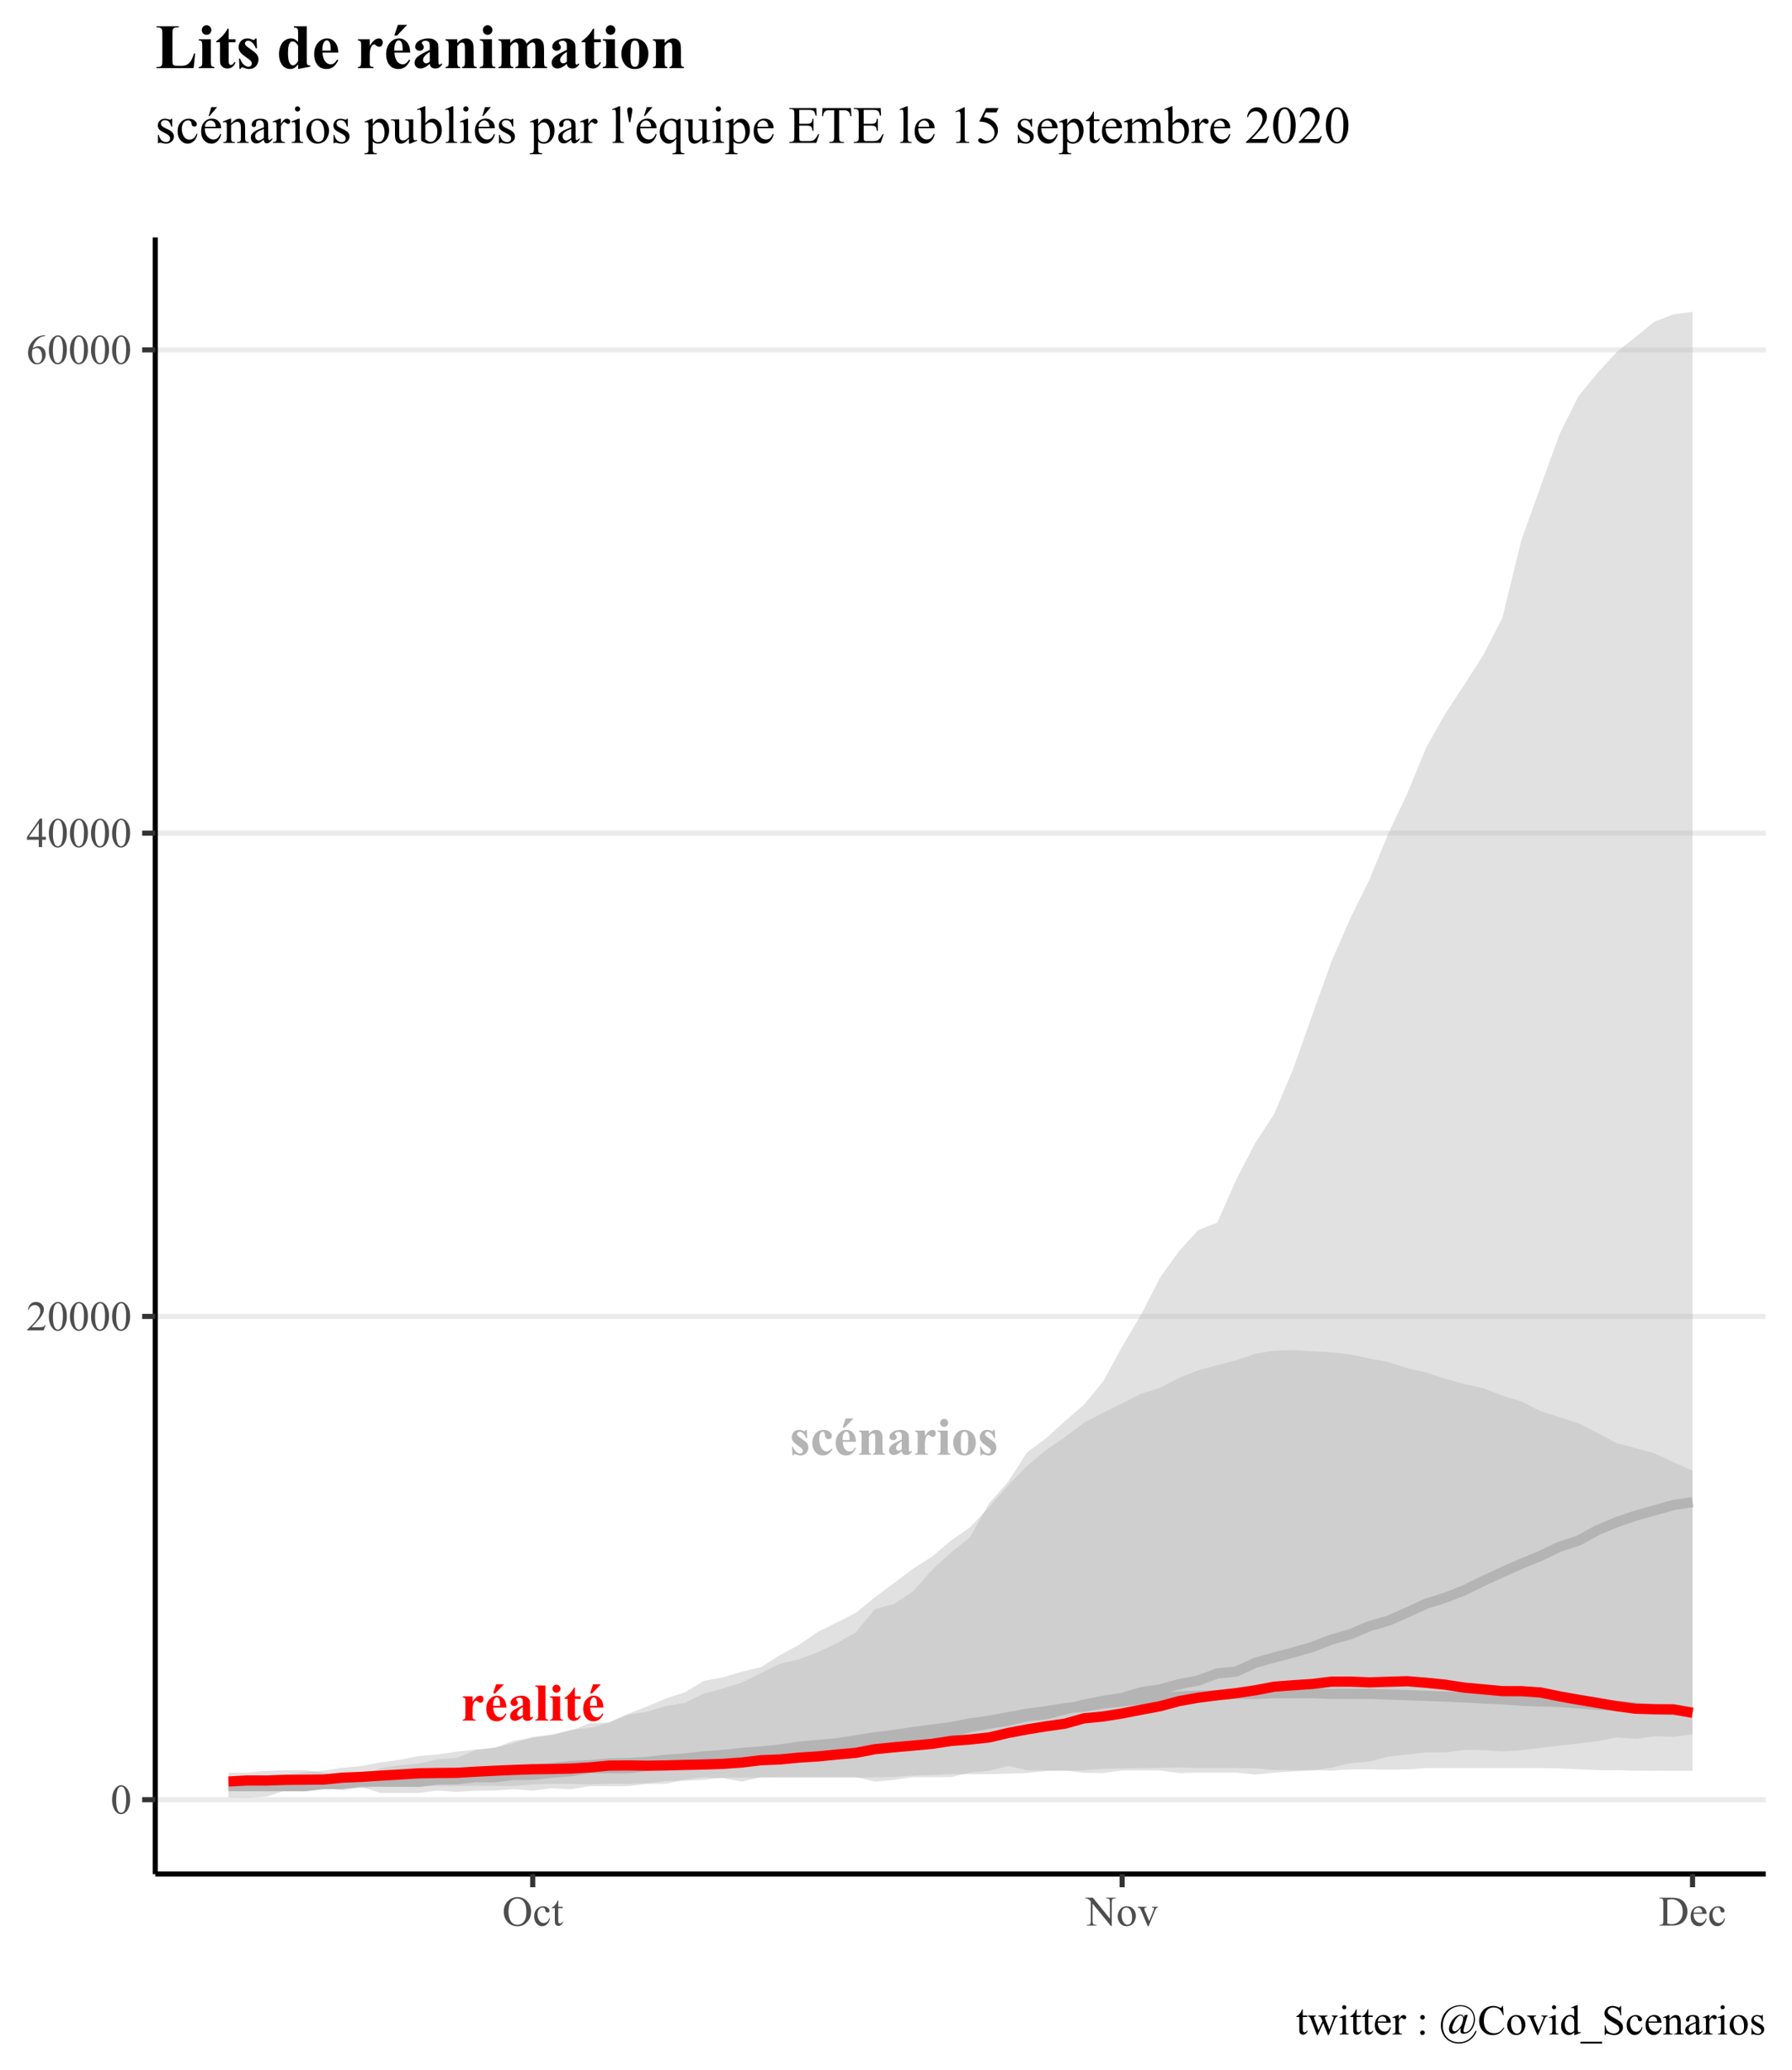<?xml version="1.0" encoding="UTF-8"?>
<svg xmlns="http://www.w3.org/2000/svg" xmlns:xlink="http://www.w3.org/1999/xlink" width="374pt" height="432pt" viewBox="0 0 374 432" version="1.1">
<defs>
<g>
<symbol overflow="visible" id="glyph0-0">
<path style="stroke:none;" d="M 1.531 0 L 1.531 -6.906 L 7.062 -6.906 L 7.062 0 Z M 1.703 -0.172 L 6.875 -0.172 L 6.875 -6.734 L 1.703 -6.734 Z M 1.703 -0.172 "/>
</symbol>
<symbol overflow="visible" id="glyph0-1">
<path style="stroke:none;" d="M 3.562 -5.188 L 3.641 -3.469 L 3.453 -3.469 C 3.234 -3.977 3.004 -4.328 2.766 -4.516 C 2.535 -4.703 2.305 -4.797 2.078 -4.797 C 1.922 -4.797 1.789 -4.742 1.688 -4.641 C 1.582 -4.547 1.531 -4.43 1.531 -4.297 C 1.531 -4.203 1.566 -4.109 1.641 -4.016 C 1.754 -3.867 2.078 -3.613 2.609 -3.25 C 3.141 -2.895 3.488 -2.594 3.656 -2.344 C 3.82 -2.094 3.906 -1.816 3.906 -1.516 C 3.906 -1.234 3.832 -0.957 3.688 -0.688 C 3.551 -0.414 3.352 -0.207 3.094 -0.062 C 2.844 0.082 2.562 0.156 2.25 0.156 C 2.008 0.156 1.691 0.078 1.297 -0.078 C 1.18 -0.117 1.102 -0.141 1.062 -0.141 C 0.945 -0.141 0.848 -0.047 0.766 0.141 L 0.594 0.141 L 0.5 -1.672 L 0.688 -1.672 C 0.852 -1.203 1.078 -0.848 1.359 -0.609 C 1.641 -0.367 1.906 -0.25 2.156 -0.25 C 2.332 -0.25 2.473 -0.301 2.578 -0.406 C 2.691 -0.52 2.75 -0.648 2.75 -0.797 C 2.75 -0.973 2.691 -1.125 2.578 -1.25 C 2.473 -1.375 2.234 -1.562 1.859 -1.812 C 1.305 -2.195 0.953 -2.488 0.797 -2.688 C 0.555 -2.988 0.438 -3.316 0.438 -3.672 C 0.438 -4.055 0.566 -4.406 0.828 -4.719 C 1.098 -5.031 1.488 -5.188 2 -5.188 C 2.27 -5.188 2.535 -5.125 2.797 -5 C 2.891 -4.938 2.969 -4.906 3.031 -4.906 C 3.094 -4.906 3.145 -4.922 3.188 -4.953 C 3.227 -4.984 3.289 -5.062 3.375 -5.188 Z M 3.562 -5.188 "/>
</symbol>
<symbol overflow="visible" id="glyph0-2">
<path style="stroke:none;" d="M 4.484 -1.297 L 4.656 -1.172 C 4.414 -0.723 4.117 -0.391 3.766 -0.172 C 3.41 0.047 3.035 0.156 2.641 0.156 C 1.961 0.156 1.422 -0.098 1.016 -0.609 C 0.617 -1.117 0.422 -1.727 0.422 -2.438 C 0.422 -3.125 0.602 -3.727 0.969 -4.25 C 1.414 -4.875 2.023 -5.188 2.797 -5.188 C 3.316 -5.188 3.727 -5.055 4.031 -4.797 C 4.344 -4.535 4.5 -4.242 4.5 -3.922 C 4.5 -3.711 4.438 -3.547 4.312 -3.422 C 4.188 -3.305 4.023 -3.25 3.828 -3.25 C 3.617 -3.25 3.441 -3.316 3.297 -3.453 C 3.16 -3.598 3.078 -3.848 3.047 -4.203 C 3.023 -4.43 2.973 -4.594 2.891 -4.688 C 2.805 -4.77 2.707 -4.812 2.594 -4.812 C 2.426 -4.812 2.281 -4.723 2.156 -4.547 C 1.969 -4.266 1.875 -3.836 1.875 -3.266 C 1.875 -2.797 1.945 -2.344 2.094 -1.906 C 2.25 -1.469 2.457 -1.145 2.719 -0.938 C 2.914 -0.781 3.148 -0.703 3.422 -0.703 C 3.598 -0.703 3.766 -0.742 3.922 -0.828 C 4.086 -0.91 4.273 -1.066 4.484 -1.297 Z M 4.484 -1.297 "/>
</symbol>
<symbol overflow="visible" id="glyph0-3">
<path style="stroke:none;" d="M 4.641 -2.703 L 1.875 -2.703 C 1.906 -2.035 2.082 -1.504 2.406 -1.109 C 2.656 -0.816 2.957 -0.672 3.312 -0.672 C 3.52 -0.672 3.711 -0.727 3.891 -0.844 C 4.066 -0.969 4.254 -1.188 4.453 -1.5 L 4.641 -1.375 C 4.367 -0.82 4.066 -0.426 3.734 -0.188 C 3.398 0.039 3.02 0.156 2.594 0.156 C 1.844 0.156 1.273 -0.133 0.891 -0.719 C 0.578 -1.176 0.422 -1.75 0.422 -2.438 C 0.422 -3.281 0.648 -3.945 1.109 -4.438 C 1.566 -4.938 2.098 -5.188 2.703 -5.188 C 3.211 -5.188 3.656 -4.977 4.031 -4.562 C 4.406 -4.145 4.609 -3.523 4.641 -2.703 Z M 3.312 -3.062 C 3.312 -3.645 3.281 -4.039 3.219 -4.25 C 3.156 -4.469 3.055 -4.633 2.922 -4.75 C 2.848 -4.812 2.75 -4.844 2.625 -4.844 C 2.438 -4.844 2.285 -4.75 2.172 -4.562 C 1.953 -4.25 1.844 -3.812 1.844 -3.25 L 1.844 -3.062 Z M 4.109 -7.562 L 2.312 -5.688 L 1.859 -5.688 L 2.484 -7.562 Z M 4.109 -7.562 "/>
</symbol>
<symbol overflow="visible" id="glyph0-4">
<path style="stroke:none;" d="M 2.438 -5.047 L 2.438 -4.391 C 2.695 -4.672 2.941 -4.875 3.172 -5 C 3.41 -5.125 3.664 -5.188 3.938 -5.188 C 4.27 -5.188 4.539 -5.098 4.75 -4.922 C 4.969 -4.742 5.113 -4.52 5.188 -4.25 C 5.25 -4.039 5.281 -3.645 5.281 -3.062 L 5.281 -1.094 C 5.281 -0.707 5.312 -0.469 5.375 -0.375 C 5.445 -0.281 5.594 -0.219 5.812 -0.188 L 5.812 0 L 3.266 0 L 3.266 -0.188 C 3.453 -0.219 3.586 -0.301 3.672 -0.438 C 3.734 -0.52 3.766 -0.738 3.766 -1.094 L 3.766 -3.344 C 3.766 -3.758 3.75 -4.02 3.719 -4.125 C 3.688 -4.227 3.629 -4.312 3.547 -4.375 C 3.473 -4.438 3.391 -4.469 3.297 -4.469 C 2.984 -4.469 2.695 -4.242 2.438 -3.797 L 2.438 -1.094 C 2.438 -0.719 2.469 -0.477 2.531 -0.375 C 2.602 -0.281 2.734 -0.219 2.922 -0.188 L 2.922 0 L 0.375 0 L 0.375 -0.188 C 0.594 -0.207 0.742 -0.281 0.828 -0.406 C 0.891 -0.477 0.922 -0.707 0.922 -1.094 L 0.922 -3.953 C 0.922 -4.328 0.883 -4.562 0.812 -4.656 C 0.75 -4.75 0.602 -4.812 0.375 -4.844 L 0.375 -5.047 Z M 2.438 -5.047 "/>
</symbol>
<symbol overflow="visible" id="glyph0-5">
<path style="stroke:none;" d="M 3.156 -0.75 C 2.539 -0.207 1.988 0.062 1.5 0.062 C 1.207 0.062 0.969 -0.031 0.781 -0.219 C 0.594 -0.406 0.5 -0.641 0.5 -0.922 C 0.5 -1.305 0.66 -1.648 0.984 -1.953 C 1.316 -2.266 2.039 -2.676 3.156 -3.188 L 3.156 -3.688 C 3.156 -4.07 3.133 -4.312 3.094 -4.406 C 3.051 -4.508 2.973 -4.598 2.859 -4.672 C 2.742 -4.742 2.613 -4.781 2.469 -4.781 C 2.238 -4.781 2.047 -4.727 1.891 -4.625 C 1.797 -4.562 1.75 -4.488 1.75 -4.406 C 1.75 -4.32 1.801 -4.227 1.906 -4.125 C 2.039 -3.969 2.109 -3.816 2.109 -3.672 C 2.109 -3.492 2.039 -3.344 1.906 -3.219 C 1.781 -3.094 1.609 -3.031 1.391 -3.031 C 1.172 -3.031 0.984 -3.098 0.828 -3.234 C 0.672 -3.379 0.594 -3.539 0.594 -3.719 C 0.594 -3.977 0.695 -4.223 0.906 -4.453 C 1.113 -4.691 1.398 -4.875 1.766 -5 C 2.129 -5.125 2.508 -5.188 2.906 -5.188 C 3.383 -5.188 3.758 -5.082 4.031 -4.875 C 4.312 -4.676 4.492 -4.461 4.578 -4.234 C 4.629 -4.078 4.656 -3.727 4.656 -3.188 L 4.656 -1.234 C 4.656 -1.004 4.664 -0.859 4.688 -0.797 C 4.707 -0.734 4.734 -0.688 4.766 -0.656 C 4.805 -0.633 4.848 -0.625 4.891 -0.625 C 4.984 -0.625 5.078 -0.688 5.172 -0.812 L 5.344 -0.688 C 5.164 -0.426 4.977 -0.234 4.781 -0.109 C 4.594 0.004 4.375 0.062 4.125 0.062 C 3.832 0.062 3.602 0 3.438 -0.125 C 3.281 -0.258 3.188 -0.469 3.156 -0.75 Z M 3.156 -1.141 L 3.156 -2.828 C 2.719 -2.566 2.395 -2.289 2.188 -2 C 2.039 -1.812 1.969 -1.617 1.969 -1.422 C 1.969 -1.254 2.031 -1.109 2.156 -0.984 C 2.238 -0.891 2.363 -0.844 2.531 -0.844 C 2.707 -0.844 2.914 -0.941 3.156 -1.141 Z M 3.156 -1.141 "/>
</symbol>
<symbol overflow="visible" id="glyph0-6">
<path style="stroke:none;" d="M 2.469 -5.047 L 2.469 -3.906 C 2.801 -4.426 3.094 -4.77 3.344 -4.938 C 3.594 -5.102 3.836 -5.188 4.078 -5.188 C 4.273 -5.188 4.43 -5.125 4.547 -5 C 4.672 -4.883 4.734 -4.711 4.734 -4.484 C 4.734 -4.242 4.676 -4.055 4.562 -3.922 C 4.445 -3.785 4.305 -3.719 4.141 -3.719 C 3.941 -3.719 3.773 -3.781 3.641 -3.906 C 3.504 -4.031 3.422 -4.098 3.391 -4.109 C 3.359 -4.129 3.316 -4.141 3.266 -4.141 C 3.16 -4.141 3.062 -4.102 2.969 -4.031 C 2.82 -3.906 2.711 -3.727 2.641 -3.5 C 2.523 -3.156 2.469 -2.77 2.469 -2.344 L 2.469 -0.891 C 2.469 -0.68 2.484 -0.547 2.516 -0.484 C 2.555 -0.391 2.617 -0.316 2.703 -0.266 C 2.785 -0.223 2.926 -0.195 3.125 -0.188 L 3.125 0 L 0.406 0 L 0.406 -0.188 C 0.625 -0.207 0.77 -0.27 0.844 -0.375 C 0.926 -0.477 0.969 -0.75 0.969 -1.188 L 0.969 -3.969 C 0.969 -4.258 0.953 -4.445 0.922 -4.531 C 0.891 -4.625 0.836 -4.691 0.766 -4.734 C 0.691 -4.785 0.57 -4.82 0.406 -4.844 L 0.406 -5.047 Z M 2.469 -5.047 "/>
</symbol>
<symbol overflow="visible" id="glyph0-7">
<path style="stroke:none;" d="M 1.578 -7.484 C 1.816 -7.484 2.016 -7.398 2.172 -7.234 C 2.336 -7.078 2.422 -6.883 2.422 -6.656 C 2.422 -6.426 2.336 -6.227 2.172 -6.062 C 2.016 -5.895 1.816 -5.812 1.578 -5.812 C 1.348 -5.812 1.148 -5.895 0.984 -6.062 C 0.828 -6.227 0.75 -6.426 0.75 -6.656 C 0.75 -6.883 0.828 -7.078 0.984 -7.234 C 1.148 -7.398 1.348 -7.484 1.578 -7.484 Z M 2.344 -5.047 L 2.344 -1.047 C 2.344 -0.691 2.383 -0.461 2.469 -0.359 C 2.551 -0.266 2.711 -0.207 2.953 -0.188 L 2.953 0 L 0.219 0 L 0.219 -0.188 C 0.445 -0.195 0.613 -0.266 0.719 -0.391 C 0.789 -0.473 0.828 -0.691 0.828 -1.047 L 0.828 -3.984 C 0.828 -4.348 0.785 -4.578 0.703 -4.672 C 0.617 -4.773 0.457 -4.832 0.219 -4.844 L 0.219 -5.047 Z M 2.344 -5.047 "/>
</symbol>
<symbol overflow="visible" id="glyph0-8">
<path style="stroke:none;" d="M 2.75 -5.188 C 3.188 -5.188 3.594 -5.07 3.969 -4.844 C 4.352 -4.625 4.641 -4.305 4.828 -3.891 C 5.023 -3.473 5.125 -3.016 5.125 -2.516 C 5.125 -1.805 4.941 -1.207 4.578 -0.719 C 4.141 -0.133 3.535 0.156 2.766 0.156 C 2.004 0.156 1.422 -0.109 1.016 -0.641 C 0.609 -1.18 0.406 -1.801 0.406 -2.5 C 0.406 -3.219 0.613 -3.844 1.031 -4.375 C 1.445 -4.914 2.02 -5.188 2.75 -5.188 Z M 2.766 -4.812 C 2.586 -4.812 2.43 -4.738 2.297 -4.594 C 2.172 -4.457 2.086 -4.188 2.047 -3.781 C 2.004 -3.375 1.984 -2.805 1.984 -2.078 C 1.984 -1.691 2.008 -1.332 2.062 -1 C 2.094 -0.75 2.172 -0.555 2.297 -0.422 C 2.43 -0.285 2.582 -0.219 2.75 -0.219 C 2.914 -0.219 3.051 -0.266 3.156 -0.359 C 3.289 -0.484 3.383 -0.656 3.438 -0.875 C 3.508 -1.207 3.547 -1.895 3.547 -2.938 C 3.547 -3.551 3.508 -3.973 3.438 -4.203 C 3.375 -4.43 3.273 -4.598 3.141 -4.703 C 3.047 -4.773 2.922 -4.812 2.766 -4.812 Z M 2.766 -4.812 "/>
</symbol>
<symbol overflow="visible" id="glyph0-9">
<path style="stroke:none;" d="M 2.344 -7.312 L 2.344 -1.047 C 2.344 -0.691 2.383 -0.461 2.469 -0.359 C 2.551 -0.266 2.711 -0.207 2.953 -0.188 L 2.953 0 L 0.234 0 L 0.234 -0.188 C 0.453 -0.195 0.617 -0.266 0.734 -0.391 C 0.805 -0.473 0.844 -0.691 0.844 -1.047 L 0.844 -6.266 C 0.844 -6.617 0.801 -6.844 0.719 -6.938 C 0.633 -7.039 0.473 -7.098 0.234 -7.109 L 0.234 -7.312 Z M 2.344 -7.312 "/>
</symbol>
<symbol overflow="visible" id="glyph0-10">
<path style="stroke:none;" d="M 2.375 -6.891 L 2.375 -5.047 L 3.578 -5.047 L 3.578 -4.516 L 2.375 -4.516 L 2.375 -1.391 C 2.375 -1.098 2.383 -0.91 2.406 -0.828 C 2.438 -0.742 2.484 -0.676 2.547 -0.625 C 2.617 -0.57 2.688 -0.547 2.75 -0.547 C 2.977 -0.547 3.195 -0.723 3.406 -1.078 L 3.578 -0.969 C 3.285 -0.281 2.812 0.062 2.156 0.062 C 1.832 0.062 1.562 -0.023 1.344 -0.203 C 1.125 -0.379 0.984 -0.578 0.922 -0.797 C 0.879 -0.91 0.859 -1.238 0.859 -1.781 L 0.859 -4.516 L 0.203 -4.516 L 0.203 -4.703 C 0.66 -5.016 1.047 -5.348 1.359 -5.703 C 1.68 -6.055 1.961 -6.453 2.203 -6.891 Z M 2.375 -6.891 "/>
</symbol>
<symbol overflow="visible" id="glyph1-0">
<path style="stroke:none;" d="M 1.219 0 L 1.219 -5.5 L 5.625 -5.5 L 5.625 0 Z M 1.359 -0.141 L 5.484 -0.141 L 5.484 -5.359 L 1.359 -5.359 Z M 1.359 -0.141 "/>
</symbol>
<symbol overflow="visible" id="glyph1-1">
<path style="stroke:none;" d="M 0.312 -2.875 C 0.312 -3.539 0.41 -4.113 0.609 -4.594 C 0.816 -5.07 1.086 -5.43 1.422 -5.672 C 1.672 -5.848 1.938 -5.938 2.219 -5.938 C 2.664 -5.938 3.066 -5.711 3.422 -5.266 C 3.859 -4.703 4.078 -3.938 4.078 -2.969 C 4.078 -2.289 3.977 -1.711 3.781 -1.234 C 3.594 -0.766 3.348 -0.422 3.047 -0.203 C 2.742 0.004 2.453 0.109 2.172 0.109 C 1.617 0.109 1.156 -0.219 0.781 -0.875 C 0.469 -1.426 0.312 -2.094 0.312 -2.875 Z M 1.156 -2.766 C 1.156 -1.961 1.254 -1.312 1.453 -0.812 C 1.617 -0.383 1.863 -0.172 2.188 -0.172 C 2.344 -0.172 2.504 -0.238 2.672 -0.375 C 2.836 -0.508 2.961 -0.742 3.047 -1.078 C 3.18 -1.566 3.25 -2.258 3.25 -3.156 C 3.25 -3.82 3.176 -4.375 3.031 -4.812 C 2.926 -5.145 2.797 -5.379 2.641 -5.516 C 2.523 -5.609 2.383 -5.656 2.219 -5.656 C 2.02 -5.656 1.844 -5.57 1.688 -5.406 C 1.488 -5.164 1.348 -4.789 1.266 -4.281 C 1.191 -3.77 1.156 -3.266 1.156 -2.766 Z M 1.156 -2.766 "/>
</symbol>
<symbol overflow="visible" id="glyph1-2">
<path style="stroke:none;" d="M 4.031 -1.125 L 3.625 0 L 0.188 0 L 0.188 -0.156 C 1.195 -1.082 1.906 -1.836 2.312 -2.422 C 2.727 -3.004 2.938 -3.535 2.938 -4.016 C 2.938 -4.391 2.82 -4.691 2.594 -4.922 C 2.375 -5.16 2.109 -5.281 1.797 -5.281 C 1.504 -5.281 1.242 -5.195 1.016 -5.031 C 0.785 -4.863 0.617 -4.617 0.516 -4.297 L 0.359 -4.297 C 0.43 -4.828 0.613 -5.234 0.906 -5.516 C 1.207 -5.797 1.578 -5.938 2.016 -5.938 C 2.492 -5.938 2.891 -5.785 3.203 -5.484 C 3.516 -5.18 3.672 -4.828 3.672 -4.422 C 3.672 -4.117 3.602 -3.82 3.469 -3.531 C 3.258 -3.062 2.914 -2.57 2.438 -2.062 C 1.727 -1.281 1.285 -0.812 1.109 -0.656 L 2.625 -0.656 C 2.938 -0.656 3.156 -0.664 3.281 -0.688 C 3.406 -0.707 3.516 -0.75 3.609 -0.812 C 3.711 -0.883 3.801 -0.988 3.875 -1.125 Z M 4.031 -1.125 "/>
</symbol>
<symbol overflow="visible" id="glyph1-3">
<path style="stroke:none;" d="M 4.094 -2.141 L 4.094 -1.531 L 3.312 -1.531 L 3.312 0 L 2.609 0 L 2.609 -1.531 L 0.141 -1.531 L 0.141 -2.094 L 2.844 -5.938 L 3.312 -5.938 L 3.312 -2.141 Z M 2.609 -2.141 L 2.609 -5.031 L 0.562 -2.141 Z M 2.609 -2.141 "/>
</symbol>
<symbol overflow="visible" id="glyph1-4">
<path style="stroke:none;" d="M 3.938 -5.938 L 3.938 -5.781 C 3.562 -5.75 3.254 -5.676 3.016 -5.562 C 2.773 -5.445 2.535 -5.27 2.297 -5.031 C 2.066 -4.801 1.875 -4.547 1.719 -4.266 C 1.57 -3.984 1.445 -3.645 1.344 -3.25 C 1.758 -3.531 2.172 -3.672 2.578 -3.672 C 2.984 -3.672 3.332 -3.508 3.625 -3.188 C 3.914 -2.875 4.062 -2.461 4.062 -1.953 C 4.062 -1.473 3.91 -1.031 3.609 -0.625 C 3.254 -0.133 2.785 0.109 2.203 0.109 C 1.805 0.109 1.469 -0.023 1.188 -0.297 C 0.645 -0.805 0.375 -1.469 0.375 -2.281 C 0.375 -2.801 0.477 -3.297 0.688 -3.766 C 0.895 -4.234 1.191 -4.648 1.578 -5.016 C 1.973 -5.379 2.348 -5.625 2.703 -5.75 C 3.055 -5.875 3.383 -5.938 3.688 -5.938 Z M 1.266 -2.938 C 1.211 -2.551 1.188 -2.238 1.188 -2 C 1.188 -1.727 1.238 -1.43 1.344 -1.109 C 1.445 -0.785 1.598 -0.531 1.797 -0.344 C 1.941 -0.207 2.117 -0.141 2.328 -0.141 C 2.578 -0.141 2.801 -0.254 3 -0.484 C 3.195 -0.723 3.297 -1.062 3.297 -1.5 C 3.297 -1.988 3.195 -2.41 3 -2.766 C 2.801 -3.117 2.523 -3.297 2.172 -3.297 C 2.066 -3.297 1.953 -3.273 1.828 -3.234 C 1.703 -3.191 1.516 -3.094 1.266 -2.938 Z M 1.266 -2.938 "/>
</symbol>
<symbol overflow="visible" id="glyph1-5">
<path style="stroke:none;" d="M 3.219 -5.953 C 3.969 -5.953 4.617 -5.664 5.172 -5.094 C 5.734 -4.52 6.016 -3.805 6.016 -2.953 C 6.016 -2.066 5.734 -1.328 5.172 -0.734 C 4.617 -0.148 3.945 0.141 3.156 0.141 C 2.352 0.141 1.676 -0.145 1.125 -0.719 C 0.582 -1.289 0.312 -2.031 0.312 -2.938 C 0.312 -3.863 0.625 -4.617 1.25 -5.203 C 1.801 -5.703 2.457 -5.953 3.219 -5.953 Z M 3.141 -5.641 C 2.617 -5.641 2.195 -5.445 1.875 -5.062 C 1.488 -4.582 1.297 -3.879 1.297 -2.953 C 1.297 -2.004 1.5 -1.27 1.906 -0.75 C 2.219 -0.363 2.629 -0.172 3.141 -0.172 C 3.68 -0.172 4.129 -0.383 4.484 -0.812 C 4.848 -1.238 5.031 -1.91 5.031 -2.828 C 5.031 -3.828 4.832 -4.57 4.438 -5.062 C 4.125 -5.445 3.691 -5.641 3.141 -5.641 Z M 3.141 -5.641 "/>
</symbol>
<symbol overflow="visible" id="glyph1-6">
<path style="stroke:none;" d="M 3.609 -1.5 C 3.504 -0.977 3.297 -0.578 2.984 -0.297 C 2.68 -0.016 2.344 0.125 1.969 0.125 C 1.52 0.125 1.129 -0.062 0.797 -0.438 C 0.461 -0.812 0.297 -1.32 0.297 -1.969 C 0.297 -2.582 0.477 -3.082 0.844 -3.469 C 1.219 -3.852 1.66 -4.047 2.172 -4.047 C 2.555 -4.047 2.875 -3.941 3.125 -3.734 C 3.375 -3.535 3.5 -3.328 3.5 -3.109 C 3.5 -2.992 3.461 -2.898 3.391 -2.828 C 3.328 -2.766 3.234 -2.734 3.109 -2.734 C 2.941 -2.734 2.812 -2.789 2.719 -2.906 C 2.676 -2.969 2.645 -3.082 2.625 -3.25 C 2.613 -3.414 2.555 -3.547 2.453 -3.641 C 2.348 -3.723 2.207 -3.766 2.031 -3.766 C 1.75 -3.766 1.52 -3.656 1.344 -3.438 C 1.113 -3.164 1 -2.797 1 -2.328 C 1 -1.859 1.113 -1.441 1.344 -1.078 C 1.57 -0.723 1.883 -0.547 2.281 -0.547 C 2.562 -0.547 2.812 -0.645 3.031 -0.844 C 3.188 -0.969 3.336 -1.207 3.484 -1.562 Z M 3.609 -1.5 "/>
</symbol>
<symbol overflow="visible" id="glyph1-7">
<path style="stroke:none;" d="M 1.422 -5.234 L 1.422 -3.938 L 2.344 -3.938 L 2.344 -3.641 L 1.422 -3.641 L 1.422 -1.078 C 1.422 -0.828 1.457 -0.656 1.531 -0.562 C 1.602 -0.477 1.695 -0.438 1.812 -0.438 C 1.906 -0.438 1.992 -0.461 2.078 -0.516 C 2.172 -0.578 2.242 -0.664 2.297 -0.781 L 2.453 -0.781 C 2.359 -0.5 2.219 -0.285 2.031 -0.141 C 1.844 -0.004 1.656 0.062 1.469 0.062 C 1.332 0.062 1.203 0.023 1.078 -0.047 C 0.953 -0.117 0.859 -0.223 0.797 -0.359 C 0.734 -0.492 0.703 -0.703 0.703 -0.984 L 0.703 -3.641 L 0.078 -3.641 L 0.078 -3.781 C 0.242 -3.844 0.406 -3.945 0.562 -4.094 C 0.727 -4.25 0.879 -4.426 1.016 -4.625 C 1.078 -4.738 1.164 -4.941 1.281 -5.234 Z M 1.422 -5.234 "/>
</symbol>
<symbol overflow="visible" id="glyph1-8">
<path style="stroke:none;" d="M -0.109 -5.828 L 1.469 -5.828 L 5.031 -1.453 L 5.031 -4.812 C 5.031 -5.176 4.988 -5.398 4.906 -5.484 C 4.801 -5.609 4.633 -5.672 4.406 -5.672 L 4.203 -5.672 L 4.203 -5.828 L 6.234 -5.828 L 6.234 -5.672 L 6.016 -5.672 C 5.773 -5.672 5.602 -5.594 5.5 -5.438 C 5.438 -5.352 5.406 -5.145 5.406 -4.812 L 5.406 0.094 L 5.25 0.094 L 1.406 -4.594 L 1.406 -1.016 C 1.406 -0.648 1.445 -0.426 1.531 -0.344 C 1.633 -0.219 1.801 -0.156 2.031 -0.156 L 2.234 -0.156 L 2.234 0 L 0.203 0 L 0.203 -0.156 L 0.406 -0.156 C 0.656 -0.156 0.832 -0.227 0.938 -0.375 C 1 -0.469 1.031 -0.68 1.031 -1.016 L 1.031 -5.062 C 0.863 -5.258 0.734 -5.391 0.641 -5.453 C 0.555 -5.516 0.43 -5.57 0.266 -5.625 C 0.18 -5.656 0.055 -5.672 -0.109 -5.672 Z M -0.109 -5.828 "/>
</symbol>
<symbol overflow="visible" id="glyph1-9">
<path style="stroke:none;" d="M 2.203 -4.047 C 2.797 -4.047 3.273 -3.82 3.641 -3.375 C 3.941 -2.988 4.094 -2.547 4.094 -2.047 C 4.094 -1.691 4.008 -1.332 3.844 -0.969 C 3.676 -0.602 3.441 -0.328 3.141 -0.141 C 2.848 0.035 2.52 0.125 2.156 0.125 C 1.562 0.125 1.086 -0.113 0.734 -0.594 C 0.441 -0.988 0.297 -1.43 0.297 -1.922 C 0.297 -2.285 0.383 -2.645 0.562 -3 C 0.738 -3.363 0.973 -3.629 1.266 -3.797 C 1.555 -3.961 1.867 -4.047 2.203 -4.047 Z M 2.062 -3.766 C 1.914 -3.766 1.766 -3.719 1.609 -3.625 C 1.453 -3.539 1.328 -3.383 1.234 -3.156 C 1.141 -2.938 1.094 -2.648 1.094 -2.297 C 1.094 -1.723 1.207 -1.227 1.438 -0.812 C 1.664 -0.395 1.969 -0.188 2.344 -0.188 C 2.613 -0.188 2.836 -0.301 3.016 -0.531 C 3.203 -0.758 3.297 -1.148 3.297 -1.703 C 3.297 -2.398 3.145 -2.953 2.844 -3.359 C 2.633 -3.629 2.375 -3.766 2.062 -3.766 Z M 2.062 -3.766 "/>
</symbol>
<symbol overflow="visible" id="glyph1-10">
<path style="stroke:none;" d="M 0.078 -3.938 L 1.922 -3.938 L 1.922 -3.781 L 1.797 -3.781 C 1.691 -3.781 1.609 -3.75 1.547 -3.688 C 1.484 -3.633 1.453 -3.562 1.453 -3.469 C 1.453 -3.375 1.484 -3.258 1.547 -3.125 L 2.469 -0.938 L 3.391 -3.203 C 3.453 -3.359 3.484 -3.477 3.484 -3.562 C 3.484 -3.602 3.473 -3.633 3.453 -3.656 C 3.422 -3.707 3.379 -3.738 3.328 -3.75 C 3.273 -3.77 3.176 -3.781 3.031 -3.781 L 3.031 -3.938 L 4.312 -3.938 L 4.312 -3.781 C 4.164 -3.77 4.062 -3.738 4 -3.688 C 3.906 -3.602 3.816 -3.457 3.734 -3.25 L 2.344 0.125 L 2.172 0.125 L 0.766 -3.203 C 0.703 -3.359 0.641 -3.469 0.578 -3.531 C 0.523 -3.602 0.453 -3.66 0.359 -3.703 C 0.305 -3.723 0.211 -3.75 0.078 -3.781 Z M 0.078 -3.938 "/>
</symbol>
<symbol overflow="visible" id="glyph1-11">
<path style="stroke:none;" d="M 0.156 0 L 0.156 -0.156 L 0.375 -0.156 C 0.613 -0.156 0.785 -0.234 0.891 -0.391 C 0.953 -0.484 0.984 -0.695 0.984 -1.031 L 0.984 -4.797 C 0.984 -5.16 0.945 -5.391 0.875 -5.484 C 0.758 -5.609 0.594 -5.672 0.375 -5.672 L 0.156 -5.672 L 0.156 -5.828 L 2.516 -5.828 C 3.391 -5.828 4.051 -5.727 4.5 -5.531 C 4.957 -5.332 5.32 -5 5.594 -4.531 C 5.875 -4.07 6.016 -3.539 6.016 -2.938 C 6.016 -2.133 5.77 -1.457 5.281 -0.906 C 4.727 -0.301 3.883 0 2.75 0 Z M 1.812 -0.422 C 2.176 -0.336 2.484 -0.297 2.734 -0.297 C 3.391 -0.297 3.938 -0.531 4.375 -1 C 4.812 -1.469 5.031 -2.102 5.031 -2.906 C 5.031 -3.707 4.812 -4.336 4.375 -4.797 C 3.938 -5.266 3.375 -5.5 2.688 -5.5 C 2.438 -5.5 2.145 -5.457 1.812 -5.375 Z M 1.812 -0.422 "/>
</symbol>
<symbol overflow="visible" id="glyph1-12">
<path style="stroke:none;" d="M 0.938 -2.453 C 0.938 -1.867 1.078 -1.41 1.359 -1.078 C 1.648 -0.742 1.988 -0.578 2.375 -0.578 C 2.625 -0.578 2.844 -0.645 3.031 -0.781 C 3.227 -0.926 3.391 -1.172 3.516 -1.516 L 3.656 -1.438 C 3.594 -1.039 3.414 -0.68 3.125 -0.359 C 2.844 -0.035 2.484 0.125 2.047 0.125 C 1.566 0.125 1.16 -0.055 0.828 -0.422 C 0.492 -0.797 0.328 -1.297 0.328 -1.922 C 0.328 -2.586 0.5 -3.109 0.844 -3.484 C 1.188 -3.867 1.617 -4.062 2.141 -4.062 C 2.586 -4.062 2.953 -3.914 3.234 -3.625 C 3.516 -3.332 3.656 -2.941 3.656 -2.453 Z M 0.938 -2.703 L 2.75 -2.703 C 2.738 -2.953 2.711 -3.129 2.672 -3.234 C 2.598 -3.391 2.488 -3.516 2.344 -3.609 C 2.207 -3.703 2.062 -3.75 1.906 -3.75 C 1.664 -3.75 1.453 -3.656 1.266 -3.469 C 1.078 -3.289 0.969 -3.035 0.938 -2.703 Z M 0.938 -2.703 "/>
</symbol>
<symbol overflow="visible" id="glyph1-13">
<path style="stroke:none;" d="M 0.062 -3.938 L 1.703 -3.938 L 1.703 -3.781 C 1.555 -3.77 1.457 -3.738 1.406 -3.688 C 1.352 -3.645 1.328 -3.586 1.328 -3.516 C 1.328 -3.422 1.352 -3.312 1.406 -3.188 L 2.25 -0.922 L 3.094 -2.766 L 2.875 -3.344 C 2.801 -3.52 2.711 -3.641 2.609 -3.703 C 2.547 -3.742 2.426 -3.77 2.25 -3.781 L 2.25 -3.938 L 4.125 -3.938 L 4.125 -3.781 C 3.914 -3.77 3.77 -3.727 3.688 -3.656 C 3.625 -3.613 3.594 -3.539 3.594 -3.438 C 3.594 -3.383 3.609 -3.328 3.641 -3.266 L 4.531 -1.016 L 5.359 -3.188 C 5.41 -3.344 5.438 -3.469 5.438 -3.562 C 5.438 -3.613 5.41 -3.66 5.359 -3.703 C 5.305 -3.742 5.195 -3.77 5.031 -3.781 L 5.031 -3.938 L 6.266 -3.938 L 6.266 -3.781 C 6.016 -3.738 5.832 -3.566 5.719 -3.266 L 4.406 0.125 L 4.234 0.125 L 3.25 -2.391 L 2.094 0.125 L 1.938 0.125 L 0.672 -3.188 C 0.586 -3.395 0.504 -3.535 0.422 -3.609 C 0.348 -3.68 0.227 -3.738 0.062 -3.781 Z M 0.062 -3.938 "/>
</symbol>
<symbol overflow="visible" id="glyph1-14">
<path style="stroke:none;" d="M 1.281 -6.109 C 1.395 -6.109 1.492 -6.066 1.578 -5.984 C 1.66 -5.898 1.703 -5.797 1.703 -5.672 C 1.703 -5.555 1.66 -5.453 1.578 -5.359 C 1.492 -5.273 1.395 -5.234 1.281 -5.234 C 1.156 -5.234 1.051 -5.273 0.969 -5.359 C 0.883 -5.453 0.844 -5.555 0.844 -5.672 C 0.844 -5.797 0.883 -5.898 0.969 -5.984 C 1.051 -6.066 1.156 -6.109 1.281 -6.109 Z M 1.625 -4.047 L 1.625 -0.891 C 1.625 -0.641 1.641 -0.473 1.672 -0.391 C 1.711 -0.316 1.77 -0.258 1.844 -0.219 C 1.914 -0.176 2.047 -0.156 2.234 -0.156 L 2.234 0 L 0.312 0 L 0.312 -0.156 C 0.508 -0.156 0.641 -0.172 0.703 -0.203 C 0.766 -0.242 0.816 -0.305 0.859 -0.391 C 0.898 -0.484 0.922 -0.648 0.922 -0.891 L 0.922 -2.406 C 0.922 -2.832 0.906 -3.109 0.875 -3.234 C 0.852 -3.328 0.82 -3.391 0.781 -3.422 C 0.738 -3.461 0.68 -3.484 0.609 -3.484 C 0.523 -3.484 0.426 -3.461 0.312 -3.422 L 0.25 -3.562 L 1.438 -4.047 Z M 1.625 -4.047 "/>
</symbol>
<symbol overflow="visible" id="glyph1-15">
<path style="stroke:none;" d="M 1.422 -4.047 L 1.422 -3.172 C 1.754 -3.754 2.094 -4.047 2.438 -4.047 C 2.594 -4.047 2.723 -4 2.828 -3.906 C 2.93 -3.812 2.984 -3.703 2.984 -3.578 C 2.984 -3.461 2.945 -3.363 2.875 -3.281 C 2.801 -3.207 2.711 -3.172 2.609 -3.172 C 2.504 -3.172 2.391 -3.219 2.266 -3.312 C 2.141 -3.414 2.051 -3.469 2 -3.469 C 1.945 -3.469 1.891 -3.441 1.828 -3.391 C 1.691 -3.266 1.555 -3.07 1.422 -2.812 L 1.422 -0.922 C 1.422 -0.703 1.445 -0.535 1.5 -0.422 C 1.539 -0.348 1.609 -0.285 1.703 -0.234 C 1.797 -0.18 1.93 -0.156 2.109 -0.156 L 2.109 0 L 0.094 0 L 0.094 -0.156 C 0.301 -0.156 0.453 -0.188 0.547 -0.25 C 0.617 -0.289 0.672 -0.363 0.703 -0.469 C 0.711 -0.52 0.719 -0.66 0.719 -0.891 L 0.719 -2.406 C 0.719 -2.863 0.707 -3.133 0.688 -3.219 C 0.664 -3.312 0.629 -3.379 0.578 -3.422 C 0.535 -3.461 0.477 -3.484 0.406 -3.484 C 0.312 -3.484 0.207 -3.461 0.094 -3.422 L 0.062 -3.562 L 1.25 -4.047 Z M 1.422 -4.047 "/>
</symbol>
<symbol overflow="visible" id="glyph1-16">
<path style="stroke:none;" d=""/>
</symbol>
<symbol overflow="visible" id="glyph1-17">
<path style="stroke:none;" d="M 1.234 -4.062 C 1.367 -4.062 1.484 -4.016 1.578 -3.922 C 1.672 -3.828 1.719 -3.711 1.719 -3.578 C 1.719 -3.441 1.672 -3.328 1.578 -3.234 C 1.484 -3.141 1.367 -3.094 1.234 -3.094 C 1.109 -3.094 1 -3.141 0.906 -3.234 C 0.812 -3.328 0.766 -3.441 0.766 -3.578 C 0.766 -3.711 0.812 -3.828 0.906 -3.922 C 1 -4.016 1.109 -4.062 1.234 -4.062 Z M 1.234 -0.844 C 1.367 -0.844 1.484 -0.789 1.578 -0.688 C 1.672 -0.594 1.719 -0.484 1.719 -0.359 C 1.719 -0.223 1.672 -0.109 1.578 -0.016 C 1.484 0.078 1.367 0.125 1.234 0.125 C 1.098 0.125 0.984 0.078 0.891 -0.016 C 0.797 -0.109 0.75 -0.223 0.75 -0.359 C 0.75 -0.484 0.797 -0.594 0.891 -0.688 C 0.984 -0.789 1.098 -0.844 1.234 -0.844 Z M 1.234 -0.844 "/>
</symbol>
<symbol overflow="visible" id="glyph1-18">
<path style="stroke:none;" d="M 6.047 -4.109 L 5.547 -2.406 C 5.359 -1.758 5.242 -1.348 5.203 -1.172 C 5.16 -1.004 5.141 -0.867 5.141 -0.766 C 5.141 -0.672 5.172 -0.594 5.234 -0.531 C 5.297 -0.469 5.375 -0.438 5.469 -0.438 C 5.676 -0.438 5.926 -0.539 6.219 -0.75 C 6.508 -0.957 6.758 -1.297 6.969 -1.766 C 7.188 -2.242 7.297 -2.738 7.297 -3.25 C 7.297 -3.738 7.176 -4.188 6.938 -4.594 C 6.695 -5.008 6.359 -5.328 5.922 -5.547 C 5.492 -5.773 5.02 -5.891 4.5 -5.891 C 3.844 -5.891 3.227 -5.711 2.656 -5.359 C 2.094 -5.016 1.645 -4.508 1.312 -3.844 C 0.988 -3.188 0.828 -2.504 0.828 -1.797 C 0.828 -1.141 0.969 -0.539 1.25 0 C 1.539 0.539 1.945 0.945 2.469 1.219 C 3 1.5 3.57 1.641 4.188 1.641 C 4.938 1.641 5.613 1.438 6.219 1.031 C 6.832 0.625 7.305 0.035 7.641 -0.734 L 7.891 -0.734 C 7.629 0.047 7.16 0.68 6.484 1.172 C 5.805 1.66 5.031 1.906 4.156 1.906 C 3.477 1.906 2.848 1.742 2.266 1.422 C 1.68 1.098 1.227 0.641 0.906 0.047 C 0.582 -0.547 0.422 -1.195 0.422 -1.906 C 0.422 -2.664 0.598 -3.367 0.953 -4.016 C 1.305 -4.672 1.801 -5.18 2.438 -5.547 C 3.082 -5.922 3.766 -6.109 4.484 -6.109 C 5.078 -6.109 5.609 -5.984 6.078 -5.734 C 6.555 -5.492 6.922 -5.133 7.172 -4.656 C 7.422 -4.188 7.547 -3.691 7.547 -3.172 C 7.547 -2.641 7.426 -2.117 7.188 -1.609 C 6.957 -1.098 6.66 -0.723 6.297 -0.484 C 5.941 -0.254 5.566 -0.141 5.172 -0.141 C 4.953 -0.141 4.785 -0.188 4.672 -0.281 C 4.566 -0.383 4.516 -0.531 4.516 -0.719 C 4.516 -0.883 4.539 -1.098 4.594 -1.359 C 4.164 -0.836 3.828 -0.5 3.578 -0.344 C 3.328 -0.195 3.102 -0.125 2.906 -0.125 C 2.695 -0.125 2.516 -0.211 2.359 -0.391 C 2.203 -0.578 2.125 -0.82 2.125 -1.125 C 2.125 -1.539 2.258 -2.004 2.531 -2.516 C 2.801 -3.035 3.16 -3.457 3.609 -3.781 C 3.941 -4.02 4.238 -4.141 4.5 -4.141 C 4.688 -4.141 4.844 -4.086 4.969 -3.984 C 5.094 -3.891 5.18 -3.742 5.234 -3.547 L 5.375 -4.016 Z M 4.547 -3.938 C 4.328 -3.938 4.109 -3.82 3.891 -3.594 C 3.566 -3.258 3.289 -2.812 3.062 -2.25 C 2.895 -1.844 2.812 -1.516 2.812 -1.266 C 2.812 -1.078 2.859 -0.926 2.953 -0.812 C 3.055 -0.707 3.172 -0.656 3.297 -0.656 C 3.461 -0.656 3.633 -0.719 3.812 -0.844 C 4 -0.969 4.191 -1.16 4.391 -1.422 C 4.598 -1.68 4.75 -1.941 4.844 -2.203 C 5 -2.66 5.078 -3.031 5.078 -3.312 C 5.078 -3.508 5.023 -3.66 4.922 -3.766 C 4.816 -3.879 4.691 -3.938 4.547 -3.938 Z M 4.547 -3.938 "/>
</symbol>
<symbol overflow="visible" id="glyph1-19">
<path style="stroke:none;" d="M 5.297 -5.953 L 5.422 -3.984 L 5.297 -3.984 C 5.117 -4.566 4.863 -4.988 4.531 -5.25 C 4.207 -5.508 3.812 -5.641 3.344 -5.641 C 2.957 -5.641 2.609 -5.539 2.297 -5.344 C 1.984 -5.156 1.738 -4.844 1.562 -4.406 C 1.383 -3.977 1.297 -3.445 1.297 -2.812 C 1.297 -2.281 1.379 -1.82 1.547 -1.438 C 1.711 -1.051 1.969 -0.754 2.312 -0.547 C 2.656 -0.348 3.039 -0.25 3.469 -0.25 C 3.852 -0.25 4.188 -0.328 4.469 -0.484 C 4.758 -0.648 5.078 -0.973 5.422 -1.453 L 5.562 -1.359 C 5.27 -0.848 4.926 -0.469 4.531 -0.219 C 4.145 0.02 3.688 0.141 3.156 0.141 C 2.188 0.141 1.438 -0.219 0.906 -0.938 C 0.508 -1.469 0.312 -2.098 0.312 -2.828 C 0.312 -3.398 0.441 -3.93 0.703 -4.422 C 0.961 -4.91 1.32 -5.285 1.781 -5.547 C 2.238 -5.816 2.738 -5.953 3.281 -5.953 C 3.695 -5.953 4.113 -5.848 4.531 -5.641 C 4.645 -5.578 4.727 -5.547 4.781 -5.547 C 4.863 -5.547 4.93 -5.578 4.984 -5.641 C 5.055 -5.711 5.109 -5.816 5.141 -5.953 Z M 5.297 -5.953 "/>
</symbol>
<symbol overflow="visible" id="glyph1-20">
<path style="stroke:none;" d="M 3.047 -0.438 C 2.859 -0.238 2.672 -0.094 2.484 0 C 2.305 0.082 2.113 0.125 1.906 0.125 C 1.469 0.125 1.086 -0.051 0.766 -0.406 C 0.453 -0.77 0.297 -1.234 0.297 -1.797 C 0.297 -2.367 0.473 -2.891 0.828 -3.359 C 1.18 -3.828 1.633 -4.062 2.188 -4.062 C 2.539 -4.062 2.828 -3.945 3.047 -3.719 L 3.047 -4.453 C 3.047 -4.898 3.035 -5.176 3.016 -5.281 C 2.992 -5.383 2.961 -5.453 2.922 -5.484 C 2.879 -5.523 2.82 -5.547 2.75 -5.547 C 2.676 -5.547 2.578 -5.523 2.453 -5.484 L 2.391 -5.625 L 3.562 -6.109 L 3.766 -6.109 L 3.766 -1.562 C 3.766 -1.102 3.773 -0.82 3.797 -0.719 C 3.816 -0.613 3.848 -0.539 3.891 -0.5 C 3.941 -0.457 4 -0.438 4.062 -0.438 C 4.133 -0.438 4.238 -0.461 4.375 -0.516 L 4.422 -0.359 L 3.25 0.125 L 3.047 0.125 Z M 3.047 -0.75 L 3.047 -2.766 C 3.035 -2.961 2.984 -3.141 2.891 -3.297 C 2.805 -3.461 2.691 -3.582 2.547 -3.656 C 2.41 -3.738 2.273 -3.781 2.141 -3.781 C 1.891 -3.781 1.664 -3.672 1.469 -3.453 C 1.207 -3.148 1.078 -2.711 1.078 -2.141 C 1.078 -1.566 1.203 -1.125 1.453 -0.812 C 1.703 -0.508 1.984 -0.359 2.297 -0.359 C 2.555 -0.359 2.805 -0.488 3.047 -0.75 Z M 3.047 -0.75 "/>
</symbol>
<symbol overflow="visible" id="glyph1-21">
<path style="stroke:none;" d="M 4.469 1.906 L -0.078 1.906 L -0.078 1.531 L 4.469 1.531 Z M 4.469 1.906 "/>
</symbol>
<symbol overflow="visible" id="glyph1-22">
<path style="stroke:none;" d="M 4.031 -5.953 L 4.031 -3.938 L 3.875 -3.938 C 3.82 -4.32 3.727 -4.629 3.594 -4.859 C 3.457 -5.086 3.266 -5.27 3.016 -5.406 C 2.773 -5.539 2.523 -5.609 2.266 -5.609 C 1.961 -5.609 1.711 -5.516 1.516 -5.328 C 1.328 -5.148 1.234 -4.945 1.234 -4.719 C 1.234 -4.539 1.297 -4.379 1.422 -4.234 C 1.598 -4.016 2.02 -3.727 2.688 -3.375 C 3.227 -3.082 3.598 -2.859 3.797 -2.703 C 3.992 -2.547 4.145 -2.359 4.25 -2.141 C 4.363 -1.93 4.422 -1.711 4.422 -1.484 C 4.422 -1.047 4.25 -0.664 3.906 -0.344 C 3.562 -0.02 3.117 0.141 2.578 0.141 C 2.41 0.141 2.254 0.125 2.109 0.094 C 2.016 0.082 1.828 0.031 1.547 -0.062 C 1.273 -0.156 1.102 -0.203 1.031 -0.203 C 0.957 -0.203 0.898 -0.176 0.859 -0.125 C 0.816 -0.082 0.785 0.004 0.766 0.141 L 0.609 0.141 L 0.609 -1.859 L 0.766 -1.859 C 0.836 -1.441 0.938 -1.129 1.062 -0.922 C 1.188 -0.711 1.379 -0.539 1.641 -0.406 C 1.898 -0.27 2.188 -0.203 2.5 -0.203 C 2.852 -0.203 3.133 -0.297 3.344 -0.484 C 3.551 -0.672 3.656 -0.895 3.656 -1.156 C 3.656 -1.301 3.613 -1.445 3.531 -1.594 C 3.457 -1.738 3.336 -1.875 3.172 -2 C 3.055 -2.082 2.75 -2.266 2.25 -2.547 C 1.75 -2.828 1.395 -3.051 1.188 -3.219 C 0.977 -3.383 0.816 -3.566 0.703 -3.766 C 0.598 -3.961 0.547 -4.18 0.547 -4.422 C 0.547 -4.836 0.707 -5.195 1.031 -5.5 C 1.352 -5.801 1.758 -5.953 2.25 -5.953 C 2.562 -5.953 2.891 -5.879 3.234 -5.734 C 3.398 -5.66 3.516 -5.625 3.578 -5.625 C 3.648 -5.625 3.707 -5.645 3.75 -5.688 C 3.801 -5.727 3.844 -5.816 3.875 -5.953 Z M 4.031 -5.953 "/>
</symbol>
<symbol overflow="visible" id="glyph1-23">
<path style="stroke:none;" d="M 1.422 -3.219 C 1.879 -3.77 2.316 -4.047 2.734 -4.047 C 2.953 -4.047 3.141 -3.992 3.297 -3.891 C 3.453 -3.785 3.57 -3.609 3.656 -3.359 C 3.727 -3.18 3.766 -2.914 3.766 -2.562 L 3.766 -0.891 C 3.766 -0.641 3.781 -0.469 3.812 -0.375 C 3.844 -0.312 3.895 -0.258 3.969 -0.219 C 4.039 -0.176 4.172 -0.156 4.359 -0.156 L 4.359 0 L 2.406 0 L 2.406 -0.156 L 2.5 -0.156 C 2.676 -0.156 2.801 -0.18 2.875 -0.234 C 2.945 -0.297 3 -0.379 3.031 -0.484 C 3.039 -0.523 3.047 -0.66 3.047 -0.891 L 3.047 -2.5 C 3.047 -2.852 3 -3.109 2.906 -3.266 C 2.812 -3.43 2.656 -3.516 2.438 -3.516 C 2.094 -3.516 1.754 -3.332 1.422 -2.969 L 1.422 -0.891 C 1.422 -0.617 1.438 -0.453 1.469 -0.391 C 1.508 -0.305 1.562 -0.242 1.625 -0.203 C 1.695 -0.172 1.844 -0.156 2.062 -0.156 L 2.062 0 L 0.109 0 L 0.109 -0.156 L 0.203 -0.156 C 0.398 -0.156 0.535 -0.203 0.609 -0.297 C 0.68 -0.398 0.719 -0.598 0.719 -0.891 L 0.719 -2.344 C 0.719 -2.82 0.707 -3.113 0.688 -3.219 C 0.664 -3.32 0.629 -3.391 0.578 -3.422 C 0.535 -3.461 0.477 -3.484 0.406 -3.484 C 0.32 -3.484 0.223 -3.461 0.109 -3.422 L 0.047 -3.562 L 1.234 -4.047 L 1.422 -4.047 Z M 1.422 -3.219 "/>
</symbol>
<symbol overflow="visible" id="glyph1-24">
<path style="stroke:none;" d="M 2.5 -0.562 C 2.102 -0.25 1.852 -0.07 1.75 -0.031 C 1.594 0.039 1.426 0.078 1.25 0.078 C 0.977 0.078 0.754 -0.016 0.578 -0.203 C 0.398 -0.391 0.312 -0.633 0.312 -0.938 C 0.312 -1.125 0.352 -1.289 0.438 -1.438 C 0.562 -1.625 0.766 -1.801 1.047 -1.969 C 1.336 -2.145 1.82 -2.359 2.5 -2.609 L 2.5 -2.766 C 2.5 -3.148 2.438 -3.414 2.312 -3.562 C 2.188 -3.707 2.008 -3.781 1.781 -3.781 C 1.594 -3.781 1.445 -3.734 1.344 -3.641 C 1.238 -3.547 1.188 -3.438 1.188 -3.312 L 1.188 -3.062 C 1.188 -2.926 1.148 -2.82 1.078 -2.75 C 1.016 -2.676 0.93 -2.641 0.828 -2.641 C 0.723 -2.641 0.633 -2.676 0.562 -2.75 C 0.5 -2.832 0.469 -2.938 0.469 -3.062 C 0.469 -3.312 0.594 -3.535 0.844 -3.734 C 1.094 -3.941 1.445 -4.047 1.906 -4.047 C 2.25 -4.047 2.535 -3.988 2.766 -3.875 C 2.93 -3.781 3.055 -3.641 3.141 -3.453 C 3.191 -3.328 3.219 -3.078 3.219 -2.703 L 3.219 -1.359 C 3.219 -0.984 3.223 -0.754 3.234 -0.672 C 3.242 -0.586 3.266 -0.531 3.297 -0.5 C 3.336 -0.477 3.379 -0.469 3.422 -0.469 C 3.461 -0.469 3.504 -0.477 3.547 -0.5 C 3.598 -0.531 3.711 -0.633 3.891 -0.812 L 3.891 -0.562 C 3.566 -0.133 3.258 0.078 2.969 0.078 C 2.82 0.078 2.707 0.031 2.625 -0.062 C 2.551 -0.164 2.508 -0.332 2.5 -0.562 Z M 2.5 -0.844 L 2.5 -2.344 C 2.07 -2.176 1.797 -2.055 1.672 -1.984 C 1.441 -1.859 1.273 -1.723 1.172 -1.578 C 1.078 -1.441 1.031 -1.297 1.031 -1.141 C 1.031 -0.93 1.094 -0.758 1.219 -0.625 C 1.344 -0.488 1.484 -0.422 1.641 -0.422 C 1.859 -0.422 2.145 -0.562 2.5 -0.844 Z M 2.5 -0.844 "/>
</symbol>
<symbol overflow="visible" id="glyph1-25">
<path style="stroke:none;" d="M 2.812 -4.047 L 2.812 -2.703 L 2.672 -2.703 C 2.566 -3.129 2.426 -3.414 2.25 -3.562 C 2.082 -3.719 1.867 -3.797 1.609 -3.797 C 1.41 -3.797 1.25 -3.742 1.125 -3.641 C 1 -3.535 0.938 -3.414 0.938 -3.281 C 0.938 -3.125 0.984 -2.988 1.078 -2.875 C 1.16 -2.758 1.336 -2.633 1.609 -2.5 L 2.234 -2.188 C 2.816 -1.906 3.109 -1.535 3.109 -1.078 C 3.109 -0.711 2.973 -0.422 2.703 -0.203 C 2.43 0.016 2.129 0.125 1.797 0.125 C 1.555 0.125 1.281 0.078 0.969 -0.016 C 0.875 -0.035 0.801 -0.047 0.75 -0.047 C 0.676 -0.047 0.625 -0.008 0.594 0.062 L 0.453 0.062 L 0.453 -1.344 L 0.594 -1.344 C 0.664 -0.945 0.816 -0.645 1.047 -0.438 C 1.273 -0.238 1.531 -0.141 1.812 -0.141 C 2.008 -0.141 2.172 -0.195 2.297 -0.312 C 2.422 -0.426 2.484 -0.562 2.484 -0.719 C 2.484 -0.914 2.41 -1.082 2.266 -1.219 C 2.129 -1.352 1.852 -1.523 1.438 -1.734 C 1.02 -1.941 0.75 -2.129 0.625 -2.297 C 0.488 -2.453 0.422 -2.656 0.422 -2.906 C 0.422 -3.227 0.531 -3.5 0.75 -3.719 C 0.977 -3.938 1.27 -4.047 1.625 -4.047 C 1.781 -4.047 1.969 -4.016 2.188 -3.953 C 2.332 -3.91 2.43 -3.891 2.484 -3.891 C 2.523 -3.891 2.555 -3.898 2.578 -3.922 C 2.609 -3.941 2.641 -3.984 2.672 -4.047 Z M 2.812 -4.047 "/>
</symbol>
<symbol overflow="visible" id="glyph2-0">
<path style="stroke:none;" d="M 1.531 0 L 1.531 -6.875 L 7.031 -6.875 L 7.031 0 Z M 1.703 -0.172 L 6.859 -0.172 L 6.859 -6.703 L 1.703 -6.703 Z M 1.703 -0.172 "/>
</symbol>
<symbol overflow="visible" id="glyph2-1">
<path style="stroke:none;" d="M 3.531 -5.062 L 3.531 -3.391 L 3.344 -3.391 C 3.207 -3.91 3.031 -4.266 2.812 -4.453 C 2.602 -4.648 2.336 -4.75 2.016 -4.75 C 1.766 -4.75 1.562 -4.68 1.406 -4.547 C 1.25 -4.41 1.172 -4.266 1.172 -4.109 C 1.172 -3.91 1.227 -3.738 1.344 -3.594 C 1.457 -3.445 1.68 -3.289 2.016 -3.125 L 2.797 -2.75 C 3.523 -2.395 3.891 -1.926 3.891 -1.344 C 3.891 -0.895 3.719 -0.531 3.375 -0.25 C 3.039 0.02 2.664 0.156 2.25 0.156 C 1.945 0.156 1.602 0.098 1.219 -0.016 C 1.102 -0.047 1.004 -0.062 0.922 -0.062 C 0.848 -0.062 0.785 -0.016 0.734 0.078 L 0.562 0.078 L 0.562 -1.688 L 0.734 -1.688 C 0.836 -1.176 1.031 -0.797 1.312 -0.547 C 1.594 -0.297 1.91 -0.172 2.266 -0.172 C 2.504 -0.172 2.703 -0.242 2.859 -0.391 C 3.016 -0.535 3.094 -0.707 3.094 -0.906 C 3.094 -1.156 3.004 -1.363 2.828 -1.531 C 2.66 -1.695 2.316 -1.91 1.797 -2.172 C 1.273 -2.43 0.938 -2.664 0.781 -2.875 C 0.613 -3.07 0.531 -3.328 0.531 -3.641 C 0.531 -4.047 0.672 -4.383 0.953 -4.656 C 1.234 -4.926 1.594 -5.062 2.031 -5.062 C 2.227 -5.062 2.461 -5.02 2.734 -4.938 C 2.922 -4.883 3.039 -4.859 3.094 -4.859 C 3.156 -4.859 3.203 -4.867 3.234 -4.891 C 3.266 -4.922 3.301 -4.977 3.344 -5.062 Z M 3.531 -5.062 "/>
</symbol>
<symbol overflow="visible" id="glyph2-2">
<path style="stroke:none;" d="M 4.516 -1.875 C 4.391 -1.219 4.129 -0.711 3.734 -0.359 C 3.348 -0.016 2.922 0.156 2.453 0.156 C 1.898 0.156 1.414 -0.078 1 -0.547 C 0.582 -1.016 0.375 -1.648 0.375 -2.453 C 0.375 -3.223 0.602 -3.848 1.062 -4.328 C 1.52 -4.816 2.07 -5.062 2.719 -5.062 C 3.207 -5.062 3.609 -4.93 3.922 -4.672 C 4.234 -4.422 4.391 -4.16 4.391 -3.891 C 4.391 -3.742 4.344 -3.629 4.25 -3.547 C 4.164 -3.461 4.047 -3.422 3.891 -3.422 C 3.672 -3.422 3.508 -3.488 3.406 -3.625 C 3.344 -3.707 3.301 -3.852 3.281 -4.062 C 3.258 -4.27 3.188 -4.43 3.062 -4.547 C 2.938 -4.648 2.766 -4.703 2.547 -4.703 C 2.191 -4.703 1.906 -4.57 1.688 -4.312 C 1.395 -3.957 1.25 -3.492 1.25 -2.922 C 1.25 -2.328 1.391 -1.805 1.672 -1.359 C 1.961 -0.91 2.352 -0.688 2.844 -0.688 C 3.195 -0.688 3.516 -0.805 3.797 -1.047 C 3.992 -1.211 4.18 -1.508 4.359 -1.938 Z M 4.516 -1.875 "/>
</symbol>
<symbol overflow="visible" id="glyph2-3">
<path style="stroke:none;" d="M 1.172 -3.062 C 1.172 -2.332 1.348 -1.758 1.703 -1.344 C 2.055 -0.926 2.477 -0.719 2.969 -0.719 C 3.289 -0.719 3.566 -0.805 3.797 -0.984 C 4.035 -1.16 4.238 -1.469 4.406 -1.906 L 4.578 -1.797 C 4.492 -1.305 4.27 -0.859 3.906 -0.453 C 3.551 -0.047 3.102 0.156 2.562 0.156 C 1.969 0.156 1.457 -0.07 1.031 -0.531 C 0.613 -1 0.406 -1.617 0.406 -2.391 C 0.406 -3.234 0.617 -3.891 1.047 -4.359 C 1.484 -4.836 2.031 -5.078 2.688 -5.078 C 3.227 -5.078 3.676 -4.895 4.031 -4.531 C 4.395 -4.164 4.578 -3.676 4.578 -3.062 Z M 1.172 -3.375 L 3.453 -3.375 C 3.43 -3.688 3.391 -3.91 3.328 -4.047 C 3.242 -4.242 3.113 -4.398 2.938 -4.516 C 2.758 -4.629 2.57 -4.688 2.375 -4.688 C 2.082 -4.688 1.816 -4.57 1.578 -4.344 C 1.348 -4.113 1.211 -3.789 1.172 -3.375 Z M 3.734 -7.469 L 2.156 -5.609 L 1.969 -5.609 L 2.531 -7.469 Z M 3.734 -7.469 "/>
</symbol>
<symbol overflow="visible" id="glyph2-4">
<path style="stroke:none;" d="M 1.781 -4.016 C 2.352 -4.711 2.898 -5.062 3.422 -5.062 C 3.691 -5.062 3.922 -4.992 4.109 -4.859 C 4.305 -4.723 4.461 -4.504 4.578 -4.203 C 4.66 -3.984 4.703 -3.656 4.703 -3.219 L 4.703 -1.109 C 4.703 -0.797 4.727 -0.586 4.781 -0.484 C 4.812 -0.391 4.867 -0.316 4.953 -0.266 C 5.047 -0.211 5.211 -0.188 5.453 -0.188 L 5.453 0 L 3.016 0 L 3.016 -0.188 L 3.125 -0.188 C 3.352 -0.188 3.508 -0.223 3.594 -0.297 C 3.688 -0.367 3.754 -0.473 3.797 -0.609 C 3.805 -0.66 3.812 -0.828 3.812 -1.109 L 3.812 -3.125 C 3.812 -3.57 3.754 -3.895 3.641 -4.094 C 3.523 -4.301 3.328 -4.406 3.047 -4.406 C 2.617 -4.406 2.195 -4.172 1.781 -3.703 L 1.781 -1.109 C 1.781 -0.773 1.801 -0.57 1.844 -0.5 C 1.883 -0.395 1.945 -0.316 2.031 -0.266 C 2.125 -0.211 2.305 -0.188 2.578 -0.188 L 2.578 0 L 0.141 0 L 0.141 -0.188 L 0.25 -0.188 C 0.5 -0.188 0.664 -0.25 0.75 -0.375 C 0.844 -0.508 0.891 -0.754 0.891 -1.109 L 0.891 -2.938 C 0.891 -3.531 0.875 -3.891 0.844 -4.016 C 0.82 -4.148 0.781 -4.238 0.719 -4.281 C 0.664 -4.32 0.594 -4.344 0.5 -4.344 C 0.406 -4.344 0.285 -4.316 0.141 -4.266 L 0.062 -4.469 L 1.547 -5.062 L 1.781 -5.062 Z M 1.781 -4.016 "/>
</symbol>
<symbol overflow="visible" id="glyph2-5">
<path style="stroke:none;" d="M 3.125 -0.703 C 2.625 -0.316 2.312 -0.094 2.188 -0.031 C 1.988 0.062 1.781 0.109 1.562 0.109 C 1.219 0.109 0.938 -0.004 0.719 -0.234 C 0.5 -0.473 0.391 -0.785 0.391 -1.172 C 0.391 -1.41 0.441 -1.613 0.547 -1.781 C 0.703 -2.031 0.957 -2.258 1.312 -2.469 C 1.676 -2.688 2.281 -2.953 3.125 -3.266 L 3.125 -3.453 C 3.125 -3.941 3.047 -4.273 2.891 -4.453 C 2.742 -4.641 2.52 -4.734 2.219 -4.734 C 1.988 -4.734 1.812 -4.676 1.688 -4.562 C 1.551 -4.438 1.484 -4.297 1.484 -4.141 L 1.484 -3.828 C 1.484 -3.66 1.441 -3.531 1.359 -3.438 C 1.273 -3.352 1.164 -3.312 1.031 -3.312 C 0.895 -3.312 0.785 -3.359 0.703 -3.453 C 0.617 -3.547 0.578 -3.672 0.578 -3.828 C 0.578 -4.141 0.734 -4.422 1.047 -4.672 C 1.367 -4.93 1.812 -5.062 2.375 -5.062 C 2.812 -5.062 3.172 -4.988 3.453 -4.844 C 3.66 -4.727 3.816 -4.555 3.922 -4.328 C 3.984 -4.172 4.016 -3.852 4.016 -3.375 L 4.016 -1.703 C 4.016 -1.234 4.023 -0.945 4.047 -0.844 C 4.066 -0.738 4.094 -0.664 4.125 -0.625 C 4.164 -0.594 4.219 -0.578 4.281 -0.578 C 4.332 -0.578 4.379 -0.594 4.422 -0.625 C 4.492 -0.664 4.641 -0.797 4.859 -1.016 L 4.859 -0.703 C 4.461 -0.172 4.082 0.094 3.719 0.094 C 3.539 0.094 3.398 0.035 3.297 -0.078 C 3.191 -0.203 3.133 -0.41 3.125 -0.703 Z M 3.125 -1.062 L 3.125 -2.938 C 2.594 -2.719 2.242 -2.562 2.078 -2.469 C 1.797 -2.312 1.594 -2.145 1.469 -1.969 C 1.352 -1.801 1.297 -1.617 1.297 -1.422 C 1.297 -1.16 1.367 -0.941 1.516 -0.766 C 1.672 -0.598 1.852 -0.516 2.062 -0.516 C 2.332 -0.516 2.688 -0.695 3.125 -1.062 Z M 3.125 -1.062 "/>
</symbol>
<symbol overflow="visible" id="glyph2-6">
<path style="stroke:none;" d="M 1.781 -5.062 L 1.781 -3.953 C 2.195 -4.691 2.617 -5.062 3.047 -5.062 C 3.242 -5.062 3.406 -5 3.531 -4.875 C 3.664 -4.758 3.734 -4.625 3.734 -4.469 C 3.734 -4.332 3.688 -4.211 3.594 -4.109 C 3.5 -4.016 3.391 -3.969 3.266 -3.969 C 3.141 -3.969 3 -4.031 2.844 -4.156 C 2.688 -4.281 2.57 -4.344 2.5 -4.344 C 2.426 -4.344 2.352 -4.305 2.281 -4.234 C 2.125 -4.086 1.957 -3.844 1.781 -3.5 L 1.781 -1.156 C 1.781 -0.875 1.816 -0.664 1.891 -0.531 C 1.93 -0.438 2.008 -0.352 2.125 -0.281 C 2.25 -0.219 2.422 -0.188 2.641 -0.188 L 2.641 0 L 0.125 0 L 0.125 -0.188 C 0.375 -0.188 0.562 -0.227 0.688 -0.312 C 0.77 -0.363 0.832 -0.453 0.875 -0.578 C 0.883 -0.641 0.891 -0.816 0.891 -1.109 L 0.891 -3.016 C 0.891 -3.586 0.879 -3.926 0.859 -4.031 C 0.836 -4.145 0.797 -4.223 0.734 -4.266 C 0.672 -4.316 0.594 -4.344 0.5 -4.344 C 0.383 -4.344 0.258 -4.316 0.125 -4.266 L 0.062 -4.469 L 1.562 -5.062 Z M 1.781 -5.062 "/>
</symbol>
<symbol overflow="visible" id="glyph2-7">
<path style="stroke:none;" d="M 1.594 -7.641 C 1.75 -7.641 1.879 -7.586 1.984 -7.484 C 2.086 -7.379 2.141 -7.25 2.141 -7.094 C 2.141 -6.945 2.086 -6.816 1.984 -6.703 C 1.879 -6.598 1.75 -6.547 1.594 -6.547 C 1.445 -6.547 1.316 -6.598 1.203 -6.703 C 1.098 -6.816 1.047 -6.945 1.047 -7.094 C 1.047 -7.25 1.098 -7.379 1.203 -7.484 C 1.305 -7.586 1.438 -7.641 1.594 -7.641 Z M 2.047 -5.062 L 2.047 -1.109 C 2.047 -0.805 2.066 -0.602 2.109 -0.5 C 2.148 -0.395 2.211 -0.316 2.297 -0.266 C 2.391 -0.211 2.551 -0.188 2.781 -0.188 L 2.781 0 L 0.391 0 L 0.391 -0.188 C 0.629 -0.188 0.789 -0.207 0.875 -0.25 C 0.957 -0.301 1.023 -0.379 1.078 -0.484 C 1.129 -0.598 1.156 -0.805 1.156 -1.109 L 1.156 -3.016 C 1.156 -3.547 1.133 -3.891 1.094 -4.047 C 1.07 -4.16 1.035 -4.238 0.984 -4.281 C 0.93 -4.32 0.859 -4.344 0.766 -4.344 C 0.66 -4.344 0.535 -4.316 0.391 -4.266 L 0.328 -4.469 L 1.812 -5.062 Z M 2.047 -5.062 "/>
</symbol>
<symbol overflow="visible" id="glyph2-8">
<path style="stroke:none;" d="M 2.75 -5.062 C 3.5 -5.062 4.098 -4.781 4.547 -4.219 C 4.93 -3.727 5.125 -3.172 5.125 -2.547 C 5.125 -2.109 5.016 -1.66 4.797 -1.203 C 4.586 -0.754 4.297 -0.414 3.922 -0.188 C 3.555 0.039 3.145 0.156 2.688 0.156 C 1.945 0.156 1.359 -0.141 0.922 -0.734 C 0.555 -1.234 0.375 -1.789 0.375 -2.406 C 0.375 -2.863 0.484 -3.312 0.703 -3.75 C 0.93 -4.195 1.227 -4.523 1.594 -4.734 C 1.957 -4.953 2.344 -5.062 2.75 -5.062 Z M 2.578 -4.719 C 2.391 -4.719 2.195 -4.66 2 -4.547 C 1.812 -4.43 1.66 -4.234 1.547 -3.953 C 1.43 -3.672 1.375 -3.305 1.375 -2.859 C 1.375 -2.141 1.516 -1.52 1.797 -1 C 2.078 -0.488 2.453 -0.234 2.922 -0.234 C 3.266 -0.234 3.551 -0.375 3.781 -0.656 C 4.008 -0.945 4.125 -1.441 4.125 -2.141 C 4.125 -3.016 3.938 -3.703 3.562 -4.203 C 3.301 -4.547 2.973 -4.719 2.578 -4.719 Z M 2.578 -4.719 "/>
</symbol>
<symbol overflow="visible" id="glyph2-9">
<path style="stroke:none;" d=""/>
</symbol>
<symbol overflow="visible" id="glyph2-10">
<path style="stroke:none;" d="M -0.016 -4.438 L 1.5 -5.047 L 1.703 -5.047 L 1.703 -3.891 C 1.961 -4.328 2.219 -4.629 2.469 -4.797 C 2.727 -4.973 3 -5.062 3.281 -5.062 C 3.77 -5.062 4.18 -4.867 4.516 -4.484 C 4.922 -4.016 5.125 -3.398 5.125 -2.641 C 5.125 -1.785 4.879 -1.082 4.391 -0.531 C 3.992 -0.07 3.488 0.156 2.875 0.156 C 2.613 0.156 2.383 0.113 2.188 0.031 C 2.051 -0.02 1.891 -0.125 1.703 -0.281 L 1.703 1.219 C 1.703 1.551 1.723 1.766 1.766 1.859 C 1.805 1.953 1.879 2.023 1.984 2.078 C 2.086 2.129 2.273 2.156 2.547 2.156 L 2.547 2.359 L -0.031 2.359 L -0.031 2.156 L 0.094 2.156 C 0.289 2.156 0.461 2.117 0.609 2.047 C 0.672 2.004 0.719 1.938 0.75 1.844 C 0.789 1.758 0.812 1.539 0.812 1.188 L 0.812 -3.469 C 0.812 -3.789 0.797 -3.992 0.766 -4.078 C 0.742 -4.16 0.703 -4.223 0.641 -4.266 C 0.578 -4.305 0.488 -4.328 0.375 -4.328 C 0.289 -4.328 0.18 -4.305 0.047 -4.266 Z M 1.703 -3.578 L 1.703 -1.734 C 1.703 -1.336 1.719 -1.078 1.75 -0.953 C 1.801 -0.742 1.926 -0.562 2.125 -0.406 C 2.32 -0.25 2.566 -0.172 2.859 -0.172 C 3.223 -0.172 3.516 -0.312 3.734 -0.594 C 4.023 -0.957 4.172 -1.469 4.172 -2.125 C 4.172 -2.883 4.004 -3.469 3.672 -3.875 C 3.441 -4.145 3.172 -4.281 2.859 -4.281 C 2.68 -4.281 2.508 -4.238 2.344 -4.156 C 2.219 -4.094 2.004 -3.898 1.703 -3.578 Z M 1.703 -3.578 "/>
</symbol>
<symbol overflow="visible" id="glyph2-11">
<path style="stroke:none;" d="M 4.656 -4.922 L 4.656 -1.938 C 4.656 -1.363 4.664 -1.016 4.688 -0.891 C 4.719 -0.766 4.766 -0.676 4.828 -0.625 C 4.891 -0.57 4.957 -0.547 5.031 -0.547 C 5.145 -0.547 5.27 -0.578 5.406 -0.641 L 5.484 -0.453 L 4.016 0.156 L 3.766 0.156 L 3.766 -0.891 C 3.348 -0.43 3.023 -0.141 2.797 -0.016 C 2.578 0.098 2.344 0.156 2.094 0.156 C 1.82 0.156 1.582 0.078 1.375 -0.078 C 1.176 -0.242 1.035 -0.453 0.953 -0.703 C 0.879 -0.953 0.844 -1.305 0.844 -1.766 L 0.844 -3.969 C 0.844 -4.195 0.816 -4.352 0.766 -4.438 C 0.711 -4.531 0.633 -4.602 0.531 -4.656 C 0.438 -4.707 0.266 -4.727 0.016 -4.719 L 0.016 -4.922 L 1.734 -4.922 L 1.734 -1.625 C 1.734 -1.164 1.812 -0.863 1.969 -0.719 C 2.133 -0.582 2.328 -0.516 2.547 -0.516 C 2.703 -0.516 2.879 -0.562 3.078 -0.656 C 3.273 -0.75 3.504 -0.93 3.766 -1.203 L 3.766 -4 C 3.766 -4.281 3.711 -4.469 3.609 -4.562 C 3.516 -4.656 3.305 -4.707 2.984 -4.719 L 2.984 -4.922 Z M 4.656 -4.922 "/>
</symbol>
<symbol overflow="visible" id="glyph2-12">
<path style="stroke:none;" d="M 1.688 -4.078 C 2.164 -4.734 2.68 -5.062 3.234 -5.062 C 3.734 -5.062 4.172 -4.844 4.547 -4.406 C 4.93 -3.977 5.125 -3.391 5.125 -2.641 C 5.125 -1.773 4.832 -1.07 4.25 -0.531 C 3.75 -0.07 3.191 0.156 2.578 0.156 C 2.297 0.156 2.004 0.102 1.703 0 C 1.41 -0.102 1.113 -0.258 0.812 -0.469 L 0.812 -5.562 C 0.812 -6.125 0.797 -6.469 0.766 -6.594 C 0.734 -6.727 0.688 -6.816 0.625 -6.859 C 0.57 -6.91 0.504 -6.938 0.422 -6.938 C 0.328 -6.938 0.203 -6.906 0.047 -6.844 L -0.031 -7.031 L 1.453 -7.641 L 1.688 -7.641 Z M 1.688 -3.734 L 1.688 -0.781 C 1.875 -0.602 2.062 -0.469 2.25 -0.375 C 2.445 -0.281 2.648 -0.234 2.859 -0.234 C 3.18 -0.234 3.484 -0.41 3.766 -0.766 C 4.047 -1.129 4.188 -1.656 4.188 -2.344 C 4.188 -2.969 4.047 -3.445 3.766 -3.781 C 3.484 -4.125 3.164 -4.297 2.812 -4.297 C 2.625 -4.297 2.43 -4.25 2.234 -4.156 C 2.098 -4.082 1.914 -3.941 1.688 -3.734 Z M 1.688 -3.734 "/>
</symbol>
<symbol overflow="visible" id="glyph2-13">
<path style="stroke:none;" d="M 2.031 -7.641 L 2.031 -1.109 C 2.031 -0.805 2.051 -0.602 2.094 -0.5 C 2.145 -0.395 2.219 -0.316 2.312 -0.266 C 2.406 -0.211 2.578 -0.188 2.828 -0.188 L 2.828 0 L 0.422 0 L 0.422 -0.188 C 0.641 -0.188 0.789 -0.207 0.875 -0.25 C 0.957 -0.301 1.02 -0.379 1.062 -0.484 C 1.113 -0.598 1.141 -0.805 1.141 -1.109 L 1.141 -5.578 C 1.141 -6.129 1.125 -6.469 1.094 -6.594 C 1.07 -6.727 1.035 -6.816 0.984 -6.859 C 0.93 -6.91 0.863 -6.938 0.781 -6.938 C 0.688 -6.938 0.566 -6.906 0.422 -6.844 L 0.328 -7.031 L 1.797 -7.641 Z M 2.031 -7.641 "/>
</symbol>
<symbol overflow="visible" id="glyph2-14">
<path style="stroke:none;" d="M 0.844 -4.312 L 0.562 -5.906 C 0.477 -6.344 0.438 -6.641 0.438 -6.797 C 0.438 -7.023 0.484 -7.191 0.578 -7.297 C 0.672 -7.398 0.797 -7.453 0.953 -7.453 C 1.117 -7.453 1.254 -7.398 1.359 -7.297 C 1.461 -7.191 1.516 -7.051 1.516 -6.875 C 1.516 -6.738 1.469 -6.41 1.375 -5.891 L 1.078 -4.312 Z M 0.844 -4.312 "/>
</symbol>
<symbol overflow="visible" id="glyph2-15">
<path style="stroke:none;" d="M 4.703 -5.062 L 4.703 1.266 C 4.703 1.578 4.723 1.773 4.766 1.859 C 4.805 1.953 4.875 2.023 4.969 2.078 C 5.062 2.129 5.238 2.156 5.5 2.156 L 5.5 2.359 L 3.016 2.359 L 3.016 2.156 L 3.125 2.156 C 3.32 2.156 3.473 2.125 3.578 2.062 C 3.648 2.031 3.707 1.961 3.75 1.859 C 3.789 1.754 3.812 1.555 3.812 1.266 L 3.812 -0.859 C 3.488 -0.473 3.203 -0.207 2.953 -0.062 C 2.711 0.082 2.461 0.156 2.203 0.156 C 1.723 0.156 1.297 -0.062 0.922 -0.5 C 0.547 -0.938 0.359 -1.516 0.359 -2.234 C 0.359 -3.066 0.602 -3.742 1.094 -4.266 C 1.594 -4.797 2.191 -5.062 2.891 -5.062 C 3.098 -5.062 3.285 -5.031 3.453 -4.969 C 3.629 -4.914 3.785 -4.832 3.922 -4.719 C 4.129 -4.82 4.328 -4.938 4.516 -5.062 Z M 3.812 -1.188 L 3.812 -3.5 C 3.812 -3.77 3.773 -3.977 3.703 -4.125 C 3.641 -4.281 3.516 -4.41 3.328 -4.516 C 3.148 -4.629 2.953 -4.688 2.734 -4.688 C 2.328 -4.688 1.977 -4.516 1.688 -4.172 C 1.406 -3.836 1.266 -3.32 1.266 -2.625 C 1.266 -1.969 1.41 -1.469 1.703 -1.125 C 1.992 -0.781 2.348 -0.609 2.766 -0.609 C 2.973 -0.609 3.16 -0.648 3.328 -0.734 C 3.492 -0.828 3.656 -0.977 3.812 -1.188 Z M 3.812 -1.188 "/>
</symbol>
<symbol overflow="visible" id="glyph2-16">
<path style="stroke:none;" d="M 1.172 -3.062 C 1.172 -2.332 1.348 -1.758 1.703 -1.344 C 2.055 -0.926 2.477 -0.719 2.969 -0.719 C 3.289 -0.719 3.566 -0.805 3.797 -0.984 C 4.035 -1.16 4.238 -1.469 4.406 -1.906 L 4.578 -1.797 C 4.492 -1.305 4.27 -0.859 3.906 -0.453 C 3.551 -0.047 3.102 0.156 2.562 0.156 C 1.969 0.156 1.457 -0.07 1.031 -0.531 C 0.613 -1 0.406 -1.617 0.406 -2.391 C 0.406 -3.234 0.617 -3.891 1.047 -4.359 C 1.484 -4.836 2.031 -5.078 2.688 -5.078 C 3.227 -5.078 3.676 -4.895 4.031 -4.531 C 4.395 -4.164 4.578 -3.676 4.578 -3.062 Z M 1.172 -3.375 L 3.453 -3.375 C 3.43 -3.688 3.391 -3.91 3.328 -4.047 C 3.242 -4.242 3.113 -4.398 2.938 -4.516 C 2.758 -4.629 2.57 -4.688 2.375 -4.688 C 2.082 -4.688 1.816 -4.57 1.578 -4.344 C 1.348 -4.113 1.211 -3.789 1.172 -3.375 Z M 1.172 -3.375 "/>
</symbol>
<symbol overflow="visible" id="glyph2-17">
<path style="stroke:none;" d="M 2.297 -6.891 L 2.297 -4 L 3.906 -4 C 4.312 -4 4.586 -4.062 4.734 -4.188 C 4.922 -4.352 5.023 -4.645 5.047 -5.062 L 5.25 -5.062 L 5.25 -2.531 L 5.047 -2.531 C 4.992 -2.883 4.941 -3.113 4.891 -3.219 C 4.828 -3.344 4.723 -3.438 4.578 -3.5 C 4.43 -3.57 4.207 -3.609 3.906 -3.609 L 2.297 -3.609 L 2.297 -1.219 C 2.297 -0.895 2.312 -0.695 2.344 -0.625 C 2.375 -0.551 2.422 -0.492 2.484 -0.453 C 2.555 -0.41 2.695 -0.391 2.906 -0.391 L 4.141 -0.391 C 4.547 -0.391 4.844 -0.414 5.031 -0.469 C 5.219 -0.531 5.395 -0.648 5.562 -0.828 C 5.789 -1.047 6.02 -1.379 6.25 -1.828 L 6.469 -1.828 L 5.844 0 L 0.219 0 L 0.219 -0.203 L 0.484 -0.203 C 0.648 -0.203 0.812 -0.242 0.969 -0.328 C 1.082 -0.379 1.16 -0.461 1.203 -0.578 C 1.242 -0.691 1.266 -0.926 1.266 -1.281 L 1.266 -6.016 C 1.266 -6.473 1.219 -6.758 1.125 -6.875 C 1 -7.008 0.785 -7.078 0.484 -7.078 L 0.219 -7.078 L 0.219 -7.281 L 5.844 -7.281 L 5.922 -5.688 L 5.703 -5.688 C 5.629 -6.07 5.547 -6.332 5.453 -6.469 C 5.367 -6.613 5.234 -6.727 5.047 -6.812 C 4.91 -6.863 4.66 -6.891 4.297 -6.891 Z M 2.297 -6.891 "/>
</symbol>
<symbol overflow="visible" id="glyph2-18">
<path style="stroke:none;" d="M 6.359 -7.281 L 6.453 -5.578 L 6.234 -5.578 C 6.203 -5.879 6.148 -6.094 6.078 -6.219 C 5.961 -6.426 5.812 -6.578 5.625 -6.672 C 5.445 -6.773 5.207 -6.828 4.906 -6.828 L 3.891 -6.828 L 3.891 -1.266 C 3.891 -0.816 3.938 -0.535 4.031 -0.422 C 4.164 -0.273 4.375 -0.203 4.656 -0.203 L 4.906 -0.203 L 4.906 0 L 1.828 0 L 1.828 -0.203 L 2.078 -0.203 C 2.391 -0.203 2.609 -0.297 2.734 -0.484 C 2.816 -0.598 2.859 -0.859 2.859 -1.266 L 2.859 -6.828 L 1.984 -6.828 C 1.641 -6.828 1.395 -6.801 1.25 -6.75 C 1.062 -6.688 0.898 -6.555 0.766 -6.359 C 0.641 -6.16 0.562 -5.898 0.531 -5.578 L 0.328 -5.578 L 0.422 -7.281 Z M 6.359 -7.281 "/>
</symbol>
<symbol overflow="visible" id="glyph2-19">
<path style="stroke:none;" d="M 1.297 -6.562 L 3.062 -7.438 L 3.234 -7.438 L 3.234 -1.281 C 3.234 -0.875 3.25 -0.617 3.281 -0.516 C 3.32 -0.422 3.395 -0.344 3.5 -0.281 C 3.602 -0.227 3.82 -0.203 4.156 -0.203 L 4.156 0 L 1.422 0 L 1.422 -0.203 C 1.766 -0.203 1.984 -0.227 2.078 -0.281 C 2.18 -0.332 2.254 -0.398 2.297 -0.484 C 2.336 -0.578 2.359 -0.844 2.359 -1.281 L 2.359 -5.219 C 2.359 -5.75 2.336 -6.086 2.297 -6.234 C 2.273 -6.348 2.227 -6.43 2.156 -6.484 C 2.094 -6.535 2.016 -6.562 1.922 -6.562 C 1.785 -6.562 1.602 -6.508 1.375 -6.406 Z M 1.297 -6.562 "/>
</symbol>
<symbol overflow="visible" id="glyph2-20">
<path style="stroke:none;" d="M 4.781 -7.281 L 4.359 -6.375 L 2.172 -6.375 L 1.688 -5.391 C 2.633 -5.254 3.383 -4.898 3.938 -4.328 C 4.414 -3.848 4.656 -3.273 4.656 -2.609 C 4.656 -2.234 4.578 -1.879 4.422 -1.547 C 4.266 -1.223 4.066 -0.945 3.828 -0.719 C 3.598 -0.488 3.336 -0.305 3.047 -0.172 C 2.629 0.023 2.207 0.125 1.781 0.125 C 1.344 0.125 1.023 0.051 0.828 -0.094 C 0.629 -0.238 0.531 -0.398 0.531 -0.578 C 0.531 -0.68 0.57 -0.77 0.656 -0.844 C 0.738 -0.926 0.844 -0.969 0.969 -0.969 C 1.051 -0.969 1.129 -0.953 1.203 -0.922 C 1.273 -0.891 1.395 -0.816 1.562 -0.703 C 1.832 -0.516 2.102 -0.422 2.375 -0.422 C 2.801 -0.422 3.172 -0.578 3.484 -0.891 C 3.797 -1.211 3.953 -1.602 3.953 -2.062 C 3.953 -2.5 3.812 -2.906 3.531 -3.281 C 3.25 -3.664 2.859 -3.961 2.359 -4.172 C 1.973 -4.336 1.441 -4.43 0.766 -4.453 L 2.172 -7.281 Z M 4.781 -7.281 "/>
</symbol>
<symbol overflow="visible" id="glyph2-21">
<path style="stroke:none;" d="M 1.766 -6.531 L 1.766 -4.922 L 2.922 -4.922 L 2.922 -4.547 L 1.766 -4.547 L 1.766 -1.359 C 1.766 -1.035 1.812 -0.816 1.906 -0.703 C 2 -0.598 2.117 -0.547 2.266 -0.547 C 2.379 -0.547 2.488 -0.582 2.594 -0.656 C 2.707 -0.727 2.797 -0.836 2.859 -0.984 L 3.078 -0.984 C 2.953 -0.629 2.773 -0.363 2.547 -0.188 C 2.316 -0.008 2.078 0.078 1.828 0.078 C 1.66 0.078 1.5 0.035 1.344 -0.047 C 1.188 -0.141 1.07 -0.27 1 -0.438 C 0.926 -0.613 0.891 -0.879 0.891 -1.234 L 0.891 -4.547 L 0.109 -4.547 L 0.109 -4.719 C 0.305 -4.801 0.504 -4.938 0.703 -5.125 C 0.91 -5.312 1.098 -5.535 1.266 -5.797 C 1.348 -5.93 1.461 -6.176 1.609 -6.531 Z M 1.766 -6.531 "/>
</symbol>
<symbol overflow="visible" id="glyph2-22">
<path style="stroke:none;" d="M 1.812 -4.016 C 2.164 -4.379 2.375 -4.586 2.438 -4.641 C 2.602 -4.773 2.773 -4.879 2.953 -4.953 C 3.141 -5.023 3.328 -5.062 3.516 -5.062 C 3.816 -5.062 4.078 -4.973 4.297 -4.797 C 4.523 -4.617 4.676 -4.359 4.75 -4.016 C 5.125 -4.441 5.438 -4.723 5.688 -4.859 C 5.938 -4.992 6.195 -5.062 6.469 -5.062 C 6.727 -5.062 6.957 -4.992 7.156 -4.859 C 7.363 -4.723 7.531 -4.504 7.656 -4.203 C 7.727 -3.992 7.766 -3.672 7.766 -3.234 L 7.766 -1.109 C 7.766 -0.805 7.789 -0.598 7.844 -0.484 C 7.875 -0.398 7.938 -0.328 8.031 -0.266 C 8.133 -0.211 8.297 -0.188 8.516 -0.188 L 8.516 0 L 6.078 0 L 6.078 -0.188 L 6.188 -0.188 C 6.395 -0.188 6.555 -0.227 6.672 -0.312 C 6.754 -0.375 6.816 -0.469 6.859 -0.594 C 6.867 -0.656 6.875 -0.828 6.875 -1.109 L 6.875 -3.234 C 6.875 -3.629 6.828 -3.91 6.734 -4.078 C 6.586 -4.305 6.363 -4.422 6.062 -4.422 C 5.875 -4.422 5.68 -4.375 5.484 -4.281 C 5.297 -4.188 5.066 -4.008 4.797 -3.75 L 4.781 -3.688 L 4.797 -3.453 L 4.797 -1.109 C 4.797 -0.773 4.812 -0.566 4.844 -0.484 C 4.883 -0.398 4.957 -0.328 5.062 -0.266 C 5.164 -0.211 5.344 -0.188 5.594 -0.188 L 5.594 0 L 3.109 0 L 3.109 -0.188 C 3.379 -0.188 3.562 -0.219 3.656 -0.281 C 3.758 -0.352 3.832 -0.453 3.875 -0.578 C 3.895 -0.641 3.906 -0.816 3.906 -1.109 L 3.906 -3.234 C 3.906 -3.629 3.848 -3.914 3.734 -4.094 C 3.566 -4.32 3.344 -4.438 3.062 -4.438 C 2.875 -4.438 2.688 -4.383 2.5 -4.281 C 2.195 -4.125 1.969 -3.945 1.812 -3.75 L 1.812 -1.109 C 1.812 -0.785 1.832 -0.578 1.875 -0.484 C 1.914 -0.391 1.977 -0.316 2.062 -0.266 C 2.156 -0.211 2.336 -0.188 2.609 -0.188 L 2.609 0 L 0.172 0 L 0.172 -0.188 C 0.398 -0.188 0.555 -0.211 0.641 -0.266 C 0.734 -0.316 0.801 -0.395 0.844 -0.5 C 0.895 -0.602 0.922 -0.805 0.922 -1.109 L 0.922 -2.984 C 0.922 -3.523 0.906 -3.879 0.875 -4.047 C 0.844 -4.16 0.801 -4.238 0.75 -4.281 C 0.695 -4.32 0.625 -4.344 0.531 -4.344 C 0.426 -4.344 0.305 -4.316 0.172 -4.266 L 0.094 -4.469 L 1.578 -5.062 L 1.812 -5.062 Z M 1.812 -4.016 "/>
</symbol>
<symbol overflow="visible" id="glyph2-23">
<path style="stroke:none;" d="M 5.047 -1.406 L 4.531 0 L 0.234 0 L 0.234 -0.203 C 1.492 -1.348 2.379 -2.285 2.891 -3.016 C 3.41 -3.754 3.672 -4.426 3.672 -5.031 C 3.672 -5.488 3.531 -5.863 3.25 -6.156 C 2.969 -6.457 2.629 -6.609 2.234 -6.609 C 1.879 -6.609 1.555 -6.504 1.266 -6.297 C 0.984 -6.086 0.773 -5.781 0.641 -5.375 L 0.453 -5.375 C 0.535 -6.039 0.758 -6.551 1.125 -6.906 C 1.5 -7.258 1.969 -7.438 2.531 -7.438 C 3.113 -7.438 3.602 -7.242 4 -6.859 C 4.395 -6.484 4.594 -6.035 4.594 -5.516 C 4.594 -5.148 4.508 -4.785 4.344 -4.422 C 4.07 -3.836 3.641 -3.223 3.047 -2.578 C 2.16 -1.598 1.602 -1.008 1.375 -0.812 L 3.281 -0.812 C 3.664 -0.812 3.938 -0.82 4.094 -0.844 C 4.25 -0.875 4.391 -0.93 4.516 -1.016 C 4.641 -1.109 4.75 -1.238 4.844 -1.406 Z M 5.047 -1.406 "/>
</symbol>
<symbol overflow="visible" id="glyph2-24">
<path style="stroke:none;" d="M 0.391 -3.594 C 0.391 -4.426 0.516 -5.141 0.766 -5.734 C 1.023 -6.336 1.359 -6.785 1.766 -7.078 C 2.086 -7.316 2.422 -7.438 2.766 -7.438 C 3.328 -7.438 3.832 -7.148 4.281 -6.578 C 4.832 -5.867 5.109 -4.914 5.109 -3.719 C 5.109 -2.863 4.984 -2.141 4.734 -1.547 C 4.492 -0.961 4.188 -0.535 3.812 -0.266 C 3.438 -0.004 3.07 0.125 2.719 0.125 C 2.02 0.125 1.441 -0.281 0.984 -1.094 C 0.586 -1.789 0.391 -2.625 0.391 -3.594 Z M 1.453 -3.469 C 1.453 -2.457 1.578 -1.641 1.828 -1.016 C 2.023 -0.473 2.328 -0.203 2.734 -0.203 C 2.93 -0.203 3.129 -0.289 3.328 -0.469 C 3.535 -0.645 3.695 -0.938 3.812 -1.344 C 3.977 -1.957 4.062 -2.828 4.062 -3.953 C 4.062 -4.773 3.973 -5.469 3.797 -6.031 C 3.672 -6.438 3.504 -6.727 3.297 -6.906 C 3.148 -7.02 2.973 -7.078 2.766 -7.078 C 2.523 -7.078 2.305 -6.969 2.109 -6.75 C 1.859 -6.457 1.688 -5.988 1.594 -5.344 C 1.5 -4.707 1.453 -4.082 1.453 -3.469 Z M 1.453 -3.469 "/>
</symbol>
<symbol overflow="visible" id="glyph3-0">
<path style="stroke:none;" d="M 1.828 0 L 1.828 -8.25 L 8.438 -8.25 L 8.438 0 Z M 2.031 -0.203 L 8.219 -0.203 L 8.219 -8.047 L 2.031 -8.047 Z M 2.031 -0.203 "/>
</symbol>
<symbol overflow="visible" id="glyph3-1">
<path style="stroke:none;" d="M 8.328 -3.062 L 8 0 L 0.25 0 L 0.25 -0.234 L 0.531 -0.234 C 0.789 -0.234 0.992 -0.281 1.141 -0.375 C 1.254 -0.438 1.344 -0.539 1.406 -0.688 C 1.445 -0.789 1.469 -1.062 1.469 -1.5 L 1.469 -7.25 C 1.469 -7.695 1.441 -7.973 1.391 -8.078 C 1.348 -8.191 1.254 -8.289 1.109 -8.375 C 0.973 -8.457 0.781 -8.5 0.531 -8.5 L 0.25 -8.5 L 0.25 -8.734 L 4.906 -8.734 L 4.906 -8.5 L 4.531 -8.5 C 4.27 -8.5 4.062 -8.457 3.906 -8.375 C 3.801 -8.312 3.719 -8.207 3.656 -8.062 C 3.602 -7.957 3.578 -7.688 3.578 -7.25 L 3.578 -1.672 C 3.578 -1.223 3.602 -0.938 3.656 -0.812 C 3.707 -0.695 3.805 -0.609 3.953 -0.547 C 4.066 -0.504 4.328 -0.484 4.734 -0.484 L 5.469 -0.484 C 5.926 -0.484 6.312 -0.566 6.625 -0.734 C 6.938 -0.898 7.203 -1.156 7.422 -1.5 C 7.648 -1.852 7.867 -2.375 8.078 -3.062 Z M 8.328 -3.062 "/>
</symbol>
<symbol overflow="visible" id="glyph3-2">
<path style="stroke:none;" d="M 1.891 -8.953 C 2.172 -8.953 2.406 -8.852 2.594 -8.656 C 2.789 -8.457 2.891 -8.223 2.891 -7.953 C 2.891 -7.672 2.789 -7.43 2.594 -7.234 C 2.406 -7.047 2.172 -6.953 1.891 -6.953 C 1.617 -6.953 1.383 -7.047 1.188 -7.234 C 1 -7.43 0.906 -7.672 0.906 -7.953 C 0.906 -8.223 1 -8.457 1.188 -8.656 C 1.383 -8.852 1.617 -8.953 1.891 -8.953 Z M 2.797 -6.031 L 2.797 -1.25 C 2.797 -0.82 2.844 -0.551 2.938 -0.438 C 3.039 -0.32 3.238 -0.254 3.531 -0.234 L 3.531 0 L 0.266 0 L 0.266 -0.234 C 0.535 -0.242 0.734 -0.32 0.859 -0.469 C 0.953 -0.562 1 -0.82 1 -1.25 L 1 -4.766 C 1 -5.191 0.945 -5.461 0.844 -5.578 C 0.75 -5.703 0.555 -5.773 0.266 -5.797 L 0.266 -6.031 Z M 2.797 -6.031 "/>
</symbol>
<symbol overflow="visible" id="glyph3-3">
<path style="stroke:none;" d="M 2.844 -8.234 L 2.844 -6.031 L 4.266 -6.031 L 4.266 -5.391 L 2.844 -5.391 L 2.844 -1.672 C 2.844 -1.316 2.859 -1.086 2.891 -0.984 C 2.922 -0.891 2.973 -0.812 3.047 -0.75 C 3.129 -0.688 3.207 -0.656 3.281 -0.656 C 3.562 -0.656 3.828 -0.867 4.078 -1.297 L 4.266 -1.156 C 3.922 -0.332 3.359 0.078 2.578 0.078 C 2.191 0.078 1.863 -0.023 1.594 -0.234 C 1.332 -0.441 1.164 -0.68 1.094 -0.953 C 1.051 -1.098 1.031 -1.492 1.031 -2.141 L 1.031 -5.391 L 0.25 -5.391 L 0.25 -5.609 C 0.789 -5.992 1.25 -6.395 1.625 -6.812 C 2.008 -7.238 2.344 -7.711 2.625 -8.234 Z M 2.844 -8.234 "/>
</symbol>
<symbol overflow="visible" id="glyph3-4">
<path style="stroke:none;" d="M 4.25 -6.203 L 4.359 -4.141 L 4.125 -4.141 C 3.863 -4.742 3.594 -5.156 3.312 -5.375 C 3.031 -5.602 2.75 -5.719 2.469 -5.719 C 2.301 -5.719 2.156 -5.66 2.031 -5.547 C 1.906 -5.43 1.844 -5.297 1.844 -5.141 C 1.844 -5.023 1.883 -4.91 1.969 -4.797 C 2.102 -4.617 2.484 -4.316 3.109 -3.891 C 3.742 -3.461 4.16 -3.098 4.359 -2.797 C 4.566 -2.504 4.672 -2.176 4.672 -1.812 C 4.672 -1.469 4.586 -1.133 4.422 -0.812 C 4.254 -0.488 4.016 -0.238 3.703 -0.062 C 3.398 0.102 3.062 0.188 2.688 0.188 C 2.406 0.188 2.023 0.094 1.547 -0.094 C 1.41 -0.133 1.32 -0.156 1.281 -0.156 C 1.133 -0.156 1.016 -0.051 0.922 0.156 L 0.703 0.156 L 0.609 -2 L 0.828 -2 C 1.016 -1.438 1.273 -1.008 1.609 -0.719 C 1.953 -0.438 2.273 -0.297 2.578 -0.297 C 2.785 -0.297 2.953 -0.359 3.078 -0.484 C 3.211 -0.617 3.281 -0.773 3.281 -0.953 C 3.281 -1.16 3.211 -1.336 3.078 -1.484 C 2.953 -1.641 2.664 -1.867 2.219 -2.172 C 1.562 -2.629 1.141 -2.977 0.953 -3.219 C 0.66 -3.57 0.516 -3.961 0.516 -4.391 C 0.516 -4.848 0.676 -5.266 1 -5.641 C 1.32 -6.016 1.785 -6.203 2.391 -6.203 C 2.711 -6.203 3.031 -6.125 3.344 -5.969 C 3.457 -5.906 3.551 -5.875 3.625 -5.875 C 3.695 -5.875 3.754 -5.891 3.797 -5.922 C 3.848 -5.953 3.926 -6.047 4.031 -6.203 Z M 4.25 -6.203 "/>
</symbol>
<symbol overflow="visible" id="glyph3-5">
<path style="stroke:none;" d=""/>
</symbol>
<symbol overflow="visible" id="glyph3-6">
<path style="stroke:none;" d="M 6.312 -8.734 L 6.312 -1.812 C 6.312 -1.344 6.32 -1.062 6.344 -0.969 C 6.375 -0.832 6.438 -0.727 6.531 -0.656 C 6.633 -0.582 6.805 -0.539 7.047 -0.531 L 7.047 -0.312 L 4.5 0.188 L 4.5 -0.781 C 4.195 -0.406 3.926 -0.148 3.688 -0.016 C 3.445 0.117 3.176 0.188 2.875 0.188 C 2.102 0.188 1.492 -0.156 1.047 -0.844 C 0.691 -1.406 0.516 -2.094 0.516 -2.906 C 0.516 -3.551 0.625 -4.129 0.844 -4.641 C 1.07 -5.16 1.379 -5.551 1.766 -5.812 C 2.148 -6.07 2.566 -6.203 3.016 -6.203 C 3.305 -6.203 3.562 -6.145 3.781 -6.031 C 4.008 -5.926 4.25 -5.734 4.5 -5.453 L 4.5 -7.266 C 4.5 -7.734 4.477 -8.016 4.438 -8.109 C 4.383 -8.234 4.305 -8.32 4.203 -8.375 C 4.109 -8.438 3.914 -8.469 3.625 -8.469 L 3.625 -8.734 Z M 4.5 -4.656 C 4.176 -5.258 3.785 -5.562 3.328 -5.562 C 3.172 -5.562 3.039 -5.52 2.938 -5.438 C 2.781 -5.301 2.648 -5.066 2.547 -4.734 C 2.441 -4.398 2.391 -3.891 2.391 -3.203 C 2.391 -2.441 2.445 -1.875 2.562 -1.5 C 2.676 -1.133 2.832 -0.875 3.031 -0.719 C 3.125 -0.633 3.258 -0.594 3.438 -0.594 C 3.812 -0.594 4.164 -0.891 4.5 -1.484 Z M 4.5 -4.656 "/>
</symbol>
<symbol overflow="visible" id="glyph3-7">
<path style="stroke:none;" d="M 5.547 -3.234 L 2.25 -3.234 C 2.281 -2.43 2.488 -1.797 2.875 -1.328 C 3.176 -0.973 3.535 -0.797 3.953 -0.797 C 4.211 -0.797 4.445 -0.867 4.656 -1.016 C 4.863 -1.16 5.086 -1.422 5.328 -1.797 L 5.547 -1.656 C 5.223 -0.988 4.863 -0.516 4.469 -0.234 C 4.07 0.047 3.613 0.188 3.094 0.188 C 2.195 0.188 1.52 -0.156 1.062 -0.844 C 0.695 -1.406 0.516 -2.094 0.516 -2.906 C 0.516 -3.914 0.785 -4.719 1.328 -5.312 C 1.867 -5.906 2.504 -6.203 3.234 -6.203 C 3.848 -6.203 4.379 -5.953 4.828 -5.453 C 5.273 -4.953 5.516 -4.211 5.547 -3.234 Z M 3.969 -3.656 C 3.969 -4.352 3.926 -4.828 3.844 -5.078 C 3.77 -5.336 3.656 -5.535 3.5 -5.672 C 3.406 -5.754 3.285 -5.797 3.141 -5.797 C 2.91 -5.797 2.727 -5.68 2.594 -5.453 C 2.344 -5.078 2.219 -4.555 2.219 -3.891 L 2.219 -3.656 Z M 3.969 -3.656 "/>
</symbol>
<symbol overflow="visible" id="glyph3-8">
<path style="stroke:none;" d="M 2.953 -6.031 L 2.953 -4.656 C 3.348 -5.281 3.695 -5.691 4 -5.891 C 4.301 -6.098 4.594 -6.203 4.875 -6.203 C 5.113 -6.203 5.301 -6.129 5.438 -5.984 C 5.582 -5.836 5.656 -5.629 5.656 -5.359 C 5.656 -5.066 5.582 -4.844 5.438 -4.688 C 5.301 -4.531 5.133 -4.453 4.938 -4.453 C 4.719 -4.453 4.52 -4.523 4.344 -4.672 C 4.176 -4.816 4.082 -4.895 4.062 -4.906 C 4.008 -4.938 3.957 -4.953 3.906 -4.953 C 3.781 -4.953 3.66 -4.906 3.547 -4.812 C 3.367 -4.664 3.238 -4.457 3.156 -4.188 C 3.02 -3.77 2.953 -3.305 2.953 -2.797 L 2.953 -1.062 C 2.953 -0.812 2.969 -0.656 3 -0.594 C 3.051 -0.469 3.125 -0.379 3.219 -0.328 C 3.32 -0.273 3.492 -0.242 3.734 -0.234 L 3.734 0 L 0.484 0 L 0.484 -0.234 C 0.742 -0.254 0.922 -0.32 1.016 -0.438 C 1.109 -0.562 1.156 -0.891 1.156 -1.422 L 1.156 -4.75 C 1.156 -5.094 1.141 -5.312 1.109 -5.406 C 1.055 -5.531 0.988 -5.617 0.906 -5.672 C 0.832 -5.723 0.691 -5.766 0.484 -5.797 L 0.484 -6.031 Z M 2.953 -6.031 "/>
</symbol>
<symbol overflow="visible" id="glyph3-9">
<path style="stroke:none;" d="M 5.547 -3.234 L 2.25 -3.234 C 2.281 -2.43 2.488 -1.797 2.875 -1.328 C 3.176 -0.973 3.535 -0.797 3.953 -0.797 C 4.211 -0.797 4.445 -0.867 4.656 -1.016 C 4.863 -1.16 5.086 -1.422 5.328 -1.797 L 5.547 -1.656 C 5.223 -0.988 4.863 -0.516 4.469 -0.234 C 4.07 0.047 3.613 0.188 3.094 0.188 C 2.195 0.188 1.52 -0.156 1.062 -0.844 C 0.695 -1.406 0.516 -2.094 0.516 -2.906 C 0.516 -3.914 0.785 -4.719 1.328 -5.312 C 1.867 -5.906 2.504 -6.203 3.234 -6.203 C 3.848 -6.203 4.379 -5.953 4.828 -5.453 C 5.273 -4.953 5.516 -4.211 5.547 -3.234 Z M 3.969 -3.656 C 3.969 -4.352 3.926 -4.828 3.844 -5.078 C 3.77 -5.336 3.656 -5.535 3.5 -5.672 C 3.406 -5.754 3.285 -5.797 3.141 -5.797 C 2.91 -5.797 2.727 -5.68 2.594 -5.453 C 2.344 -5.078 2.219 -4.555 2.219 -3.891 L 2.219 -3.656 Z M 4.906 -9.031 L 2.781 -6.797 L 2.219 -6.797 L 2.969 -9.031 Z M 4.906 -9.031 "/>
</symbol>
<symbol overflow="visible" id="glyph3-10">
<path style="stroke:none;" d="M 3.766 -0.891 C 3.035 -0.242 2.379 0.078 1.797 0.078 C 1.453 0.078 1.164 -0.031 0.938 -0.25 C 0.707 -0.477 0.594 -0.766 0.594 -1.109 C 0.594 -1.566 0.789 -1.977 1.188 -2.344 C 1.582 -2.707 2.441 -3.195 3.766 -3.812 L 3.766 -4.422 C 3.766 -4.867 3.738 -5.148 3.688 -5.266 C 3.645 -5.391 3.551 -5.492 3.406 -5.578 C 3.27 -5.672 3.117 -5.719 2.953 -5.719 C 2.672 -5.719 2.441 -5.656 2.266 -5.531 C 2.148 -5.457 2.094 -5.367 2.094 -5.266 C 2.094 -5.172 2.156 -5.055 2.281 -4.922 C 2.438 -4.734 2.516 -4.555 2.516 -4.391 C 2.516 -4.18 2.438 -4 2.281 -3.844 C 2.125 -3.695 1.922 -3.625 1.672 -3.625 C 1.398 -3.625 1.172 -3.707 0.984 -3.875 C 0.805 -4.039 0.719 -4.234 0.719 -4.453 C 0.719 -4.754 0.836 -5.047 1.078 -5.328 C 1.328 -5.609 1.672 -5.82 2.109 -5.969 C 2.547 -6.125 3 -6.203 3.469 -6.203 C 4.039 -6.203 4.492 -6.082 4.828 -5.844 C 5.16 -5.602 5.379 -5.336 5.484 -5.047 C 5.535 -4.867 5.562 -4.457 5.562 -3.812 L 5.562 -1.469 C 5.562 -1.195 5.57 -1.023 5.594 -0.953 C 5.625 -0.879 5.66 -0.82 5.703 -0.781 C 5.742 -0.75 5.789 -0.734 5.844 -0.734 C 5.957 -0.734 6.07 -0.816 6.188 -0.984 L 6.375 -0.828 C 6.164 -0.504 5.945 -0.27 5.719 -0.125 C 5.488 0.008 5.227 0.078 4.938 0.078 C 4.594 0.078 4.32 0 4.125 -0.156 C 3.926 -0.32 3.805 -0.566 3.766 -0.891 Z M 3.766 -1.359 L 3.766 -3.375 C 3.242 -3.07 2.859 -2.742 2.609 -2.391 C 2.441 -2.16 2.359 -1.93 2.359 -1.703 C 2.359 -1.504 2.43 -1.328 2.578 -1.172 C 2.68 -1.055 2.832 -1 3.031 -1 C 3.238 -1 3.484 -1.117 3.766 -1.359 Z M 3.766 -1.359 "/>
</symbol>
<symbol overflow="visible" id="glyph3-11">
<path style="stroke:none;" d="M 2.906 -6.031 L 2.906 -5.25 C 3.219 -5.582 3.516 -5.82 3.797 -5.969 C 4.078 -6.125 4.383 -6.203 4.719 -6.203 C 5.102 -6.203 5.426 -6.094 5.688 -5.875 C 5.945 -5.664 6.117 -5.398 6.203 -5.078 C 6.273 -4.828 6.312 -4.352 6.312 -3.656 L 6.312 -1.312 C 6.312 -0.852 6.352 -0.566 6.438 -0.453 C 6.52 -0.336 6.691 -0.266 6.953 -0.234 L 6.953 0 L 3.906 0 L 3.906 -0.234 C 4.133 -0.266 4.297 -0.359 4.391 -0.516 C 4.461 -0.617 4.5 -0.883 4.5 -1.312 L 4.5 -4 C 4.5 -4.488 4.477 -4.797 4.438 -4.922 C 4.406 -5.055 4.344 -5.16 4.25 -5.234 C 4.156 -5.305 4.051 -5.344 3.938 -5.344 C 3.57 -5.344 3.227 -5.078 2.906 -4.547 L 2.906 -1.312 C 2.906 -0.863 2.945 -0.578 3.031 -0.453 C 3.113 -0.336 3.27 -0.266 3.5 -0.234 L 3.5 0 L 0.453 0 L 0.453 -0.234 C 0.703 -0.254 0.883 -0.336 1 -0.484 C 1.07 -0.578 1.109 -0.852 1.109 -1.312 L 1.109 -4.719 C 1.109 -5.176 1.062 -5.457 0.969 -5.562 C 0.883 -5.676 0.711 -5.754 0.453 -5.797 L 0.453 -6.031 Z M 2.906 -6.031 "/>
</symbol>
<symbol overflow="visible" id="glyph3-12">
<path style="stroke:none;" d="M 2.953 -6.031 L 2.953 -5.234 C 3.273 -5.598 3.578 -5.848 3.859 -5.984 C 4.141 -6.129 4.453 -6.203 4.797 -6.203 C 5.18 -6.203 5.504 -6.113 5.766 -5.938 C 6.023 -5.758 6.227 -5.484 6.375 -5.109 C 6.719 -5.492 7.047 -5.77 7.359 -5.938 C 7.672 -6.113 8 -6.203 8.344 -6.203 C 8.758 -6.203 9.094 -6.109 9.344 -5.922 C 9.594 -5.734 9.766 -5.488 9.859 -5.188 C 9.953 -4.895 10 -4.426 10 -3.781 L 10 -1.312 C 10 -0.852 10.039 -0.566 10.125 -0.453 C 10.207 -0.336 10.383 -0.266 10.656 -0.234 L 10.656 0 L 7.547 0 L 7.547 -0.234 C 7.785 -0.254 7.961 -0.348 8.078 -0.516 C 8.16 -0.629 8.203 -0.895 8.203 -1.312 L 8.203 -3.906 C 8.203 -4.445 8.18 -4.789 8.141 -4.938 C 8.098 -5.082 8.031 -5.188 7.938 -5.25 C 7.844 -5.32 7.734 -5.359 7.609 -5.359 C 7.422 -5.359 7.234 -5.289 7.047 -5.156 C 6.859 -5.02 6.664 -4.816 6.469 -4.547 L 6.469 -1.312 C 6.469 -0.875 6.504 -0.602 6.578 -0.5 C 6.68 -0.344 6.875 -0.254 7.156 -0.234 L 7.156 0 L 4.031 0 L 4.031 -0.234 C 4.195 -0.242 4.328 -0.285 4.422 -0.359 C 4.523 -0.43 4.594 -0.52 4.625 -0.625 C 4.656 -0.727 4.672 -0.957 4.672 -1.312 L 4.672 -3.906 C 4.672 -4.445 4.645 -4.785 4.594 -4.922 C 4.551 -5.066 4.477 -5.176 4.375 -5.25 C 4.281 -5.332 4.176 -5.375 4.062 -5.375 C 3.883 -5.375 3.727 -5.328 3.594 -5.234 C 3.383 -5.098 3.172 -4.867 2.953 -4.547 L 2.953 -1.312 C 2.953 -0.883 2.992 -0.602 3.078 -0.469 C 3.16 -0.332 3.332 -0.254 3.594 -0.234 L 3.594 0 L 0.484 0 L 0.484 -0.234 C 0.742 -0.254 0.926 -0.336 1.031 -0.484 C 1.102 -0.578 1.141 -0.852 1.141 -1.312 L 1.141 -4.719 C 1.141 -5.176 1.098 -5.457 1.016 -5.562 C 0.93 -5.676 0.754 -5.754 0.484 -5.797 L 0.484 -6.031 Z M 2.953 -6.031 "/>
</symbol>
<symbol overflow="visible" id="glyph3-13">
<path style="stroke:none;" d="M 3.281 -6.203 C 3.812 -6.203 4.301 -6.066 4.75 -5.797 C 5.195 -5.523 5.535 -5.141 5.766 -4.641 C 6.004 -4.148 6.125 -3.609 6.125 -3.016 C 6.125 -2.16 5.91 -1.441 5.484 -0.859 C 4.953 -0.16 4.227 0.188 3.312 0.188 C 2.406 0.188 1.707 -0.129 1.219 -0.766 C 0.727 -1.41 0.484 -2.148 0.484 -2.984 C 0.484 -3.848 0.734 -4.598 1.234 -5.234 C 1.734 -5.879 2.414 -6.203 3.281 -6.203 Z M 3.312 -5.75 C 3.094 -5.75 2.906 -5.664 2.75 -5.5 C 2.594 -5.332 2.488 -5.004 2.438 -4.516 C 2.383 -4.035 2.359 -3.359 2.359 -2.484 C 2.359 -2.023 2.391 -1.598 2.453 -1.203 C 2.504 -0.891 2.602 -0.656 2.75 -0.5 C 2.906 -0.344 3.082 -0.266 3.281 -0.266 C 3.477 -0.266 3.641 -0.316 3.766 -0.422 C 3.93 -0.566 4.047 -0.77 4.109 -1.031 C 4.191 -1.445 4.234 -2.273 4.234 -3.516 C 4.234 -4.242 4.191 -4.742 4.109 -5.016 C 4.023 -5.285 3.906 -5.484 3.75 -5.609 C 3.633 -5.703 3.488 -5.75 3.312 -5.75 Z M 3.312 -5.75 "/>
</symbol>
</g>
<clipPath id="clip1">
  <path d="M 32.41 49.562 L 368.52 49.562 L 368.52 391.152 L 32.41 391.152 Z M 32.41 49.562 "/>
</clipPath>
<clipPath id="clip2">
  <path d="M 32.41 375 L 368.52 375 L 368.52 377 L 32.41 377 Z M 32.41 375 "/>
</clipPath>
<clipPath id="clip3">
  <path d="M 32.41 274 L 368.52 274 L 368.52 276 L 32.41 276 Z M 32.41 274 "/>
</clipPath>
<clipPath id="clip4">
  <path d="M 32.41 173 L 368.52 173 L 368.52 175 L 32.41 175 Z M 32.41 173 "/>
</clipPath>
<clipPath id="clip5">
  <path d="M 32.41 72 L 368.52 72 L 368.52 74 L 32.41 74 Z M 32.41 72 "/>
</clipPath>
</defs>
<g id="surface19">
<rect x="0" y="0" width="374" height="432" style="fill:rgb(100%,100%,100%);fill-opacity:1;stroke:none;"/>
<rect x="0" y="0" width="374" height="432" style="fill:rgb(100%,100%,100%);fill-opacity:1;stroke:none;"/>
<path style="fill:none;stroke-width:1.067;stroke-linecap:round;stroke-linejoin:round;stroke:rgb(100%,100%,100%);stroke-opacity:1;stroke-miterlimit:10;" d="M 0 432 L 374 432 L 374 0 L 0 0 Z M 0 432 "/>
<g clip-path="url(#clip1)" clip-rule="nonzero">
<path style=" stroke:none;fill-rule:nonzero;fill:rgb(100%,100%,100%);fill-opacity:1;" d="M 32.41 391.152 L 368.52 391.152 L 368.52 49.562 L 32.41 49.562 Z M 32.41 391.152 "/>
</g>
<g clip-path="url(#clip2)" clip-rule="nonzero">
<path style="fill:none;stroke-width:1.067;stroke-linecap:butt;stroke-linejoin:round;stroke:rgb(92.157%,92.157%,92.157%);stroke-opacity:1;stroke-miterlimit:10;" d="M 32.41 375.629 L 368.52 375.629 "/>
</g>
<g clip-path="url(#clip3)" clip-rule="nonzero">
<path style="fill:none;stroke-width:1.067;stroke-linecap:butt;stroke-linejoin:round;stroke:rgb(92.157%,92.157%,92.157%);stroke-opacity:1;stroke-miterlimit:10;" d="M 32.41 274.758 L 368.52 274.758 "/>
</g>
<g clip-path="url(#clip4)" clip-rule="nonzero">
<path style="fill:none;stroke-width:1.067;stroke-linecap:butt;stroke-linejoin:round;stroke:rgb(92.157%,92.157%,92.157%);stroke-opacity:1;stroke-miterlimit:10;" d="M 32.41 173.887 L 368.52 173.887 "/>
</g>
<g clip-path="url(#clip5)" clip-rule="nonzero">
<path style="fill:none;stroke-width:1.067;stroke-linecap:butt;stroke-linejoin:round;stroke:rgb(92.157%,92.157%,92.157%);stroke-opacity:1;stroke-miterlimit:10;" d="M 32.41 73.02 L 368.52 73.02 "/>
</g>
<path style=" stroke:none;fill-rule:nonzero;fill:rgb(70.588%,70.588%,70.588%);fill-opacity:0.4;" d="M 47.688 370.871 L 51.656 370.746 L 55.625 370.609 L 59.594 370.32 L 63.562 369.898 L 67.531 369.57 L 71.5 368.969 L 75.465 368.586 L 79.434 367.855 L 83.402 367.309 L 87.371 366.516 L 91.34 366.188 L 95.309 365.582 L 99.277 365.156 L 103.242 364.828 L 107.211 363.316 L 111.18 362.711 L 115.148 362.176 L 119.117 361.012 L 123.086 360.668 L 127.055 359.539 L 131.023 357.727 L 134.988 356.191 L 138.957 354.52 L 142.926 353.215 L 146.895 350.828 L 150.863 350.094 L 154.832 348.906 L 158.801 347.949 L 162.766 345.473 L 166.734 343.305 L 170.703 340.594 L 174.672 338.633 L 178.641 336.617 L 182.609 333.359 L 186.578 330.414 L 190.547 327.418 L 194.512 324.91 L 198.48 321.535 L 202.449 318.781 L 206.418 314.562 L 210.387 310.008 L 214.355 305.953 L 218.324 302.637 L 222.293 299.934 L 226.258 296.926 L 230.227 294.867 L 234.195 292.891 L 238.164 290.883 L 242.133 289.641 L 246.102 287.582 L 250.07 286.023 L 254.035 284.914 L 258.004 283.918 L 261.973 282.535 L 265.941 281.914 L 269.91 281.77 L 273.879 282.031 L 277.848 282.23 L 281.816 282.691 L 285.781 283.527 L 289.75 284.289 L 293.719 285.57 L 297.688 286.473 L 301.656 287.766 L 305.625 288.883 L 309.594 289.746 L 313.559 291.305 L 317.527 292.5 L 321.496 294.535 L 325.465 295.773 L 329.434 297.07 L 333.402 299.074 L 337.371 301.215 L 341.34 302.234 L 345.305 303.344 L 349.273 305.172 L 353.242 306.98 L 353.242 369.602 L 349.273 369.602 L 345.305 369.586 L 341.34 369.59 L 337.371 369.461 L 333.402 369.461 L 329.434 369.293 L 325.465 369.098 L 321.496 369.023 L 301.656 369.023 L 297.688 369.035 L 293.719 369.309 L 289.75 369.375 L 285.781 369.301 L 281.816 369.316 L 277.848 369.566 L 273.879 369.453 L 269.91 369.453 L 265.941 369.434 L 261.973 369.074 L 258.004 369.023 L 250.07 369.023 L 246.102 368.91 L 242.133 368.988 L 238.164 369.023 L 234.195 369.109 L 230.227 369.172 L 226.258 369.48 L 222.293 369.609 L 218.324 369.656 L 214.355 370.043 L 210.387 370.195 L 206.418 370.312 L 202.449 370.316 L 198.48 370.285 L 194.512 370.457 L 190.547 370.598 L 186.578 370.887 L 182.609 370.957 L 178.641 371.039 L 174.672 371.031 L 158.801 371.031 L 154.832 371.039 L 150.863 371.023 L 146.895 371.473 L 142.926 371.699 L 138.957 371.75 L 134.988 372.203 L 131.023 372.332 L 127.055 372.324 L 123.086 372.445 L 119.117 372.324 L 115.148 372.328 L 111.18 372.469 L 107.211 372.762 L 103.242 372.758 L 83.402 372.758 L 79.434 372.805 L 75.465 373.176 L 71.5 373.188 L 67.531 373.188 L 63.562 373.191 L 59.594 373.438 L 55.625 373.473 L 51.656 373.543 L 47.688 373.625 Z M 47.688 370.871 "/>
<path style="fill:none;stroke-width:2.134;stroke-linecap:butt;stroke-linejoin:round;stroke:rgb(70.588%,70.588%,70.588%);stroke-opacity:1;stroke-miterlimit:10;" d="M 47.688 372.469 L 51.656 372.5 L 55.625 372.184 L 59.594 372.148 L 63.562 371.898 L 67.531 371.75 L 71.5 371.668 L 75.465 371.461 L 79.434 371.32 L 83.402 371.031 L 87.371 370.84 L 91.34 370.617 L 95.309 370.473 L 99.277 370.211 L 103.242 369.863 L 107.211 369.609 L 111.18 369.312 L 115.148 369.035 L 119.117 368.605 L 123.086 368.441 L 127.055 368.062 L 131.023 367.988 L 134.988 367.75 L 138.957 367.301 L 142.926 367.027 L 146.895 366.59 L 150.863 366.293 L 154.832 365.875 L 158.801 365.551 L 162.766 365.176 L 166.734 364.566 L 170.703 364.219 L 174.672 363.867 L 178.641 363.23 L 182.609 362.605 L 186.578 362.117 L 190.547 361.52 L 194.512 360.977 L 198.48 360.496 L 202.449 359.699 L 206.418 359.156 L 210.387 358.426 L 214.355 357.684 L 218.324 357.18 L 222.293 356.527 L 226.258 356.211 L 230.227 355.535 L 234.195 355.121 L 238.164 354.688 L 242.133 354.383 L 246.102 354.09 L 250.07 353.941 L 254.035 353.824 L 258.004 353.527 L 261.973 353.543 L 265.941 353.387 L 269.91 353.387 L 273.879 353.379 L 277.848 353.543 L 281.816 353.527 L 285.781 353.527 L 289.75 353.672 L 293.719 353.812 L 297.688 353.961 L 301.656 354.102 L 305.625 354.273 L 309.594 354.496 L 313.559 354.672 L 317.527 354.973 L 321.496 355.105 L 325.465 355.242 L 329.434 355.527 L 333.402 355.832 L 337.371 356.004 L 341.34 356.41 L 345.305 356.785 L 349.273 356.973 L 353.242 357.32 "/>
<path style=" stroke:none;fill-rule:nonzero;fill:rgb(70.588%,70.588%,70.588%);fill-opacity:0.4;" d="M 47.688 369.98 L 51.656 369.984 L 55.625 369.582 L 59.594 369.508 L 63.562 369.465 L 67.531 369.973 L 71.5 370.938 L 75.465 370.957 L 79.434 369.039 L 83.402 368.461 L 87.371 368.098 L 91.34 367.199 L 95.309 366.922 L 99.277 365.297 L 103.242 364.734 L 107.211 363.855 L 111.18 362.504 L 115.148 362.012 L 119.117 361.258 L 123.086 359.633 L 127.055 359.52 L 131.023 357.914 L 134.988 357.27 L 138.957 356.059 L 142.926 355.434 L 146.895 353.457 L 150.863 352.422 L 154.832 351.176 L 158.801 349.215 L 162.766 347.234 L 166.734 346.324 L 170.703 344.852 L 174.672 342.957 L 178.641 340.664 L 182.609 335.828 L 186.578 334.773 L 190.547 332.172 L 194.512 327.68 L 198.48 324.027 L 202.449 320.871 L 206.418 313.777 L 210.387 309.289 L 214.355 303.113 L 218.324 300.191 L 222.293 296.566 L 226.258 293.145 L 230.227 288.344 L 234.195 281.074 L 238.164 274.379 L 242.133 266.633 L 246.102 261.094 L 250.07 256.734 L 254.035 255.211 L 258.004 246.203 L 261.973 238.562 L 265.941 232.488 L 269.91 223.062 L 273.879 211.855 L 277.848 200.781 L 281.816 191.652 L 285.781 183.645 L 289.75 173.973 L 293.719 165.594 L 297.688 155.945 L 301.656 148.93 L 305.625 142.898 L 309.594 136.68 L 313.559 128.926 L 317.527 112.711 L 321.496 101.641 L 325.465 90.652 L 329.434 82.676 L 333.402 77.871 L 337.371 73.52 L 341.34 70.316 L 345.305 67.129 L 349.273 65.594 L 353.242 65.09 L 353.242 361.98 L 349.273 362.504 L 345.305 362.383 L 341.34 362.922 L 337.371 362.629 L 333.402 363.418 L 329.434 363.895 L 325.465 364.336 L 321.496 364.801 L 317.527 365.312 L 313.559 365.535 L 309.594 365.27 L 305.625 365.246 L 301.656 365.789 L 297.688 365.758 L 293.719 366.18 L 289.75 366.629 L 285.781 367.684 L 281.816 367.992 L 277.848 368.953 L 273.879 369.523 L 269.91 369.727 L 265.941 369.98 L 261.973 370.379 L 258.004 369.98 L 254.035 369.984 L 250.07 369.98 L 246.102 370.07 L 242.133 369.535 L 238.164 369.508 L 234.195 369.539 L 230.227 370.059 L 226.258 370.027 L 222.293 369.516 L 218.324 369.508 L 214.355 369.484 L 210.387 368.57 L 206.418 369.605 L 202.449 369.949 L 198.48 370.918 L 194.512 370.922 L 190.547 370.922 L 186.578 371.48 L 182.609 371.844 L 178.641 370.918 L 174.672 370.922 L 162.766 370.922 L 158.801 370.934 L 154.832 371.855 L 150.863 371.152 L 146.895 370.938 L 142.926 371.41 L 138.957 372.309 L 134.988 372.34 L 131.023 372.793 L 127.055 372.805 L 123.086 372.805 L 119.117 373.465 L 115.148 373.238 L 111.18 373.746 L 107.211 373.445 L 103.242 373.699 L 99.277 373.758 L 95.309 374 L 91.34 373.715 L 87.371 374.219 L 83.402 374.215 L 79.434 374.215 L 75.465 372.996 L 71.5 373.676 L 67.531 373.09 L 63.562 372.91 L 59.594 373.684 L 55.625 374.973 L 51.656 375.254 L 47.688 375.156 Z M 47.688 369.98 "/>
<path style="fill:none;stroke-width:2.134;stroke-linecap:butt;stroke-linejoin:round;stroke:rgb(70.588%,70.588%,70.588%);stroke-opacity:1;stroke-miterlimit:10;" d="M 47.688 372.789 L 51.656 372.805 L 59.594 372.805 L 63.562 372.809 L 67.531 372.371 L 71.5 372.328 L 75.465 371.824 L 79.434 371.863 L 83.402 371.863 L 87.371 371.91 L 91.34 371.391 L 95.309 371.379 L 99.277 370.902 L 103.242 370.938 L 107.211 370.461 L 111.18 370.441 L 115.148 369.992 L 119.117 369.68 L 123.086 369.039 L 127.055 369.039 L 131.023 369.086 L 134.988 368.566 L 138.957 368.047 L 142.926 368.137 L 146.895 367.562 L 150.863 367.145 L 154.832 366.672 L 158.801 366.23 L 162.766 365.898 L 166.734 365.273 L 170.703 365.125 L 174.672 364.449 L 178.641 364.309 L 182.609 363.332 L 186.578 362.891 L 190.547 362.465 L 194.512 362.246 L 198.48 361.516 L 202.449 360.473 L 206.418 359.746 L 210.387 359.16 L 214.355 358.195 L 218.324 357.789 L 222.293 356.773 L 226.258 355.797 L 230.227 354.996 L 234.195 354.398 L 238.164 353.199 L 242.133 352.613 L 246.102 351.516 L 250.07 350.754 L 254.035 349.285 L 258.004 348.883 L 261.973 347.062 L 265.941 345.945 L 269.91 344.902 L 273.879 343.746 L 277.848 342.223 L 281.816 341.094 L 285.781 339.414 L 289.75 338.266 L 293.719 336.535 L 297.688 334.699 L 301.656 333.465 L 305.625 331.91 L 309.594 329.957 L 313.559 328.129 L 317.527 326.371 L 321.496 324.754 L 325.465 322.844 L 329.434 321.547 L 333.402 319.379 L 337.371 317.715 L 341.34 316.355 L 345.305 315.238 L 349.273 314.113 L 353.242 313.531 "/>
<path style="fill:none;stroke-width:2.134;stroke-linecap:butt;stroke-linejoin:round;stroke:rgb(100%,0%,0%);stroke-opacity:1;stroke-miterlimit:10;" d="M 47.688 371.836 L 51.656 371.613 L 55.625 371.629 L 59.594 371.492 L 67.531 371.422 L 71.5 371.027 L 75.465 370.867 L 79.434 370.609 L 83.402 370.379 L 87.371 370.121 L 91.34 370.055 L 95.309 370.02 L 99.277 369.785 L 103.242 369.586 L 107.211 369.414 L 111.18 369.277 L 115.148 369.223 L 119.117 369.125 L 123.086 368.895 L 127.055 368.52 L 131.023 368.48 L 134.988 368.535 L 138.957 368.477 L 142.926 368.371 L 146.895 368.285 L 150.863 368.148 L 154.832 367.867 L 158.801 367.391 L 162.766 367.234 L 166.734 366.848 L 170.703 366.594 L 174.672 366.207 L 178.641 365.848 L 182.609 365.086 L 186.578 364.691 L 190.547 364.336 L 194.512 363.977 L 198.48 363.363 L 202.449 363.062 L 206.418 362.641 L 210.387 361.703 L 214.355 360.957 L 218.324 360.316 L 222.293 359.754 L 226.258 358.641 L 230.227 358.262 L 234.195 357.629 L 238.164 356.859 L 242.133 356.113 L 246.102 355.051 L 250.07 354.34 L 254.035 353.836 L 258.004 353.387 L 261.973 352.797 L 265.941 352.039 L 269.91 351.742 L 273.879 351.473 L 277.848 350.996 L 281.816 350.98 L 285.781 351.141 L 289.75 351.016 L 293.719 350.898 L 297.688 351.227 L 301.656 351.625 L 305.625 352.242 L 309.594 352.598 L 313.559 352.969 L 317.527 352.977 L 321.496 353.246 L 325.465 354.055 L 329.434 354.766 L 333.402 355.422 L 337.371 356.105 L 341.34 356.637 L 345.305 356.746 L 349.273 356.77 L 353.242 357.5 "/>
<g style="fill:rgb(70.588%,70.588%,70.588%);fill-opacity:1;">
  <use xlink:href="#glyph0-1" x="164.809" y="303.629"/>
  <use xlink:href="#glyph0-2" x="169.105" y="303.629"/>
  <use xlink:href="#glyph0-3" x="174.005" y="303.629"/>
  <use xlink:href="#glyph0-4" x="178.905" y="303.629"/>
  <use xlink:href="#glyph0-5" x="185.044" y="303.629"/>
  <use xlink:href="#glyph0-6" x="190.564" y="303.629"/>
  <use xlink:href="#glyph0-7" x="195.464" y="303.629"/>
  <use xlink:href="#glyph0-8" x="198.531" y="303.629"/>
  <use xlink:href="#glyph0-1" x="204.051" y="303.629"/>
</g>
<g style="fill:rgb(100%,0%,0%);fill-opacity:1;">
  <use xlink:href="#glyph0-6" x="96.164" y="359.109"/>
  <use xlink:href="#glyph0-3" x="101.064" y="359.109"/>
  <use xlink:href="#glyph0-5" x="105.964" y="359.109"/>
  <use xlink:href="#glyph0-9" x="111.484" y="359.109"/>
  <use xlink:href="#glyph0-7" x="114.551" y="359.109"/>
  <use xlink:href="#glyph0-10" x="117.618" y="359.109"/>
  <use xlink:href="#glyph0-3" x="121.294" y="359.109"/>
</g>
<path style="fill:none;stroke-width:1.067;stroke-linecap:butt;stroke-linejoin:round;stroke:rgb(0%,0%,0%);stroke-opacity:1;stroke-miterlimit:10;" d="M 32.41 391.152 L 32.41 49.562 "/>
<g style="fill:rgb(30.196%,30.196%,30.196%);fill-opacity:1;">
  <use xlink:href="#glyph1-1" x="23.082" y="378.539"/>
</g>
<g style="fill:rgb(30.196%,30.196%,30.196%);fill-opacity:1;">
  <use xlink:href="#glyph1-2" x="5.48" y="277.672"/>
  <use xlink:href="#glyph1-1" x="9.88" y="277.672"/>
  <use xlink:href="#glyph1-1" x="14.28" y="277.672"/>
  <use xlink:href="#glyph1-1" x="18.68" y="277.672"/>
  <use xlink:href="#glyph1-1" x="23.08" y="277.672"/>
</g>
<g style="fill:rgb(30.196%,30.196%,30.196%);fill-opacity:1;">
  <use xlink:href="#glyph1-3" x="5.48" y="176.801"/>
  <use xlink:href="#glyph1-1" x="9.88" y="176.801"/>
  <use xlink:href="#glyph1-1" x="14.28" y="176.801"/>
  <use xlink:href="#glyph1-1" x="18.68" y="176.801"/>
  <use xlink:href="#glyph1-1" x="23.08" y="176.801"/>
</g>
<g style="fill:rgb(30.196%,30.196%,30.196%);fill-opacity:1;">
  <use xlink:href="#glyph1-4" x="5.48" y="75.934"/>
  <use xlink:href="#glyph1-1" x="9.88" y="75.934"/>
  <use xlink:href="#glyph1-1" x="14.28" y="75.934"/>
  <use xlink:href="#glyph1-1" x="18.68" y="75.934"/>
  <use xlink:href="#glyph1-1" x="23.08" y="75.934"/>
</g>
<path style="fill:none;stroke-width:1.067;stroke-linecap:butt;stroke-linejoin:round;stroke:rgb(20%,20%,20%);stroke-opacity:1;stroke-miterlimit:10;" d="M 29.672 375.629 L 32.41 375.629 "/>
<path style="fill:none;stroke-width:1.067;stroke-linecap:butt;stroke-linejoin:round;stroke:rgb(20%,20%,20%);stroke-opacity:1;stroke-miterlimit:10;" d="M 29.672 274.758 L 32.41 274.758 "/>
<path style="fill:none;stroke-width:1.067;stroke-linecap:butt;stroke-linejoin:round;stroke:rgb(20%,20%,20%);stroke-opacity:1;stroke-miterlimit:10;" d="M 29.672 173.887 L 32.41 173.887 "/>
<path style="fill:none;stroke-width:1.067;stroke-linecap:butt;stroke-linejoin:round;stroke:rgb(20%,20%,20%);stroke-opacity:1;stroke-miterlimit:10;" d="M 29.672 73.02 L 32.41 73.02 "/>
<path style="fill:none;stroke-width:1.067;stroke-linecap:butt;stroke-linejoin:round;stroke:rgb(0%,0%,0%);stroke-opacity:1;stroke-miterlimit:10;" d="M 32.41 391.152 L 368.52 391.152 "/>
<path style="fill:none;stroke-width:1.067;stroke-linecap:butt;stroke-linejoin:round;stroke:rgb(20%,20%,20%);stroke-opacity:1;stroke-miterlimit:10;" d="M 111.18 393.895 L 111.18 391.152 "/>
<path style="fill:none;stroke-width:1.067;stroke-linecap:butt;stroke-linejoin:round;stroke:rgb(20%,20%,20%);stroke-opacity:1;stroke-miterlimit:10;" d="M 234.195 393.895 L 234.195 391.152 "/>
<path style="fill:none;stroke-width:1.067;stroke-linecap:butt;stroke-linejoin:round;stroke:rgb(20%,20%,20%);stroke-opacity:1;stroke-miterlimit:10;" d="M 353.242 393.895 L 353.242 391.152 "/>
<g style="fill:rgb(30.196%,30.196%,30.196%);fill-opacity:1;">
  <use xlink:href="#glyph1-5" x="104.828" y="401.91"/>
  <use xlink:href="#glyph1-6" x="111.183" y="401.91"/>
  <use xlink:href="#glyph1-7" x="115.089" y="401.91"/>
</g>
<g style="fill:rgb(30.196%,30.196%,30.196%);fill-opacity:1;">
  <use xlink:href="#glyph1-8" x="226.617" y="401.91"/>
  <use xlink:href="#glyph1-9" x="232.972" y="401.91"/>
  <use xlink:href="#glyph1-10" x="237.372" y="401.91"/>
</g>
<g style="fill:rgb(30.196%,30.196%,30.196%);fill-opacity:1;">
  <use xlink:href="#glyph1-11" x="346.16" y="401.91"/>
  <use xlink:href="#glyph1-12" x="352.515" y="401.91"/>
  <use xlink:href="#glyph1-6" x="356.421" y="401.91"/>
</g>
<g style="fill:rgb(0%,0%,0%);fill-opacity:1;">
  <use xlink:href="#glyph2-1" x="32.41" y="29.832"/>
  <use xlink:href="#glyph2-2" x="36.691" y="29.832"/>
  <use xlink:href="#glyph2-3" x="41.573" y="29.832"/>
  <use xlink:href="#glyph2-4" x="46.456" y="29.832"/>
  <use xlink:href="#glyph2-5" x="51.956" y="29.832"/>
  <use xlink:href="#glyph2-6" x="56.838" y="29.832"/>
  <use xlink:href="#glyph2-7" x="60.501" y="29.832"/>
  <use xlink:href="#glyph2-8" x="63.557" y="29.832"/>
  <use xlink:href="#glyph2-1" x="69.057" y="29.832"/>
  <use xlink:href="#glyph2-9" x="73.338" y="29.832"/>
  <use xlink:href="#glyph2-10" x="76.088" y="29.832"/>
  <use xlink:href="#glyph2-11" x="81.588" y="29.832"/>
  <use xlink:href="#glyph2-12" x="87.088" y="29.832"/>
  <use xlink:href="#glyph2-13" x="92.588" y="29.832"/>
  <use xlink:href="#glyph2-7" x="95.644" y="29.832"/>
  <use xlink:href="#glyph2-3" x="98.7" y="29.832"/>
  <use xlink:href="#glyph2-1" x="103.583" y="29.832"/>
  <use xlink:href="#glyph2-9" x="107.863" y="29.832"/>
  <use xlink:href="#glyph2-10" x="110.613" y="29.832"/>
  <use xlink:href="#glyph2-5" x="116.113" y="29.832"/>
  <use xlink:href="#glyph2-6" x="120.996" y="29.832"/>
  <use xlink:href="#glyph2-9" x="124.659" y="29.832"/>
  <use xlink:href="#glyph2-13" x="127.409" y="29.832"/>
  <use xlink:href="#glyph2-14" x="130.465" y="29.832"/>
  <use xlink:href="#glyph2-3" x="132.447" y="29.832"/>
  <use xlink:href="#glyph2-15" x="137.329" y="29.832"/>
  <use xlink:href="#glyph2-11" x="142.829" y="29.832"/>
  <use xlink:href="#glyph2-7" x="148.329" y="29.832"/>
  <use xlink:href="#glyph2-10" x="151.385" y="29.832"/>
  <use xlink:href="#glyph2-16" x="156.885" y="29.832"/>
  <use xlink:href="#glyph2-9" x="161.768" y="29.832"/>
  <use xlink:href="#glyph2-17" x="164.518" y="29.832"/>
  <use xlink:href="#glyph2-18" x="171.237" y="29.832"/>
  <use xlink:href="#glyph2-17" x="177.956" y="29.832"/>
  <use xlink:href="#glyph2-9" x="184.675" y="29.832"/>
  <use xlink:href="#glyph2-13" x="187.425" y="29.832"/>
  <use xlink:href="#glyph2-16" x="190.481" y="29.832"/>
  <use xlink:href="#glyph2-9" x="195.364" y="29.832"/>
  <use xlink:href="#glyph2-19" x="198.114" y="29.832"/>
  <use xlink:href="#glyph2-20" x="203.614" y="29.832"/>
  <use xlink:href="#glyph2-9" x="209.114" y="29.832"/>
  <use xlink:href="#glyph2-1" x="211.864" y="29.832"/>
  <use xlink:href="#glyph2-16" x="216.145" y="29.832"/>
  <use xlink:href="#glyph2-10" x="221.027" y="29.832"/>
  <use xlink:href="#glyph2-21" x="226.527" y="29.832"/>
  <use xlink:href="#glyph2-16" x="229.583" y="29.832"/>
  <use xlink:href="#glyph2-22" x="234.465" y="29.832"/>
  <use xlink:href="#glyph2-12" x="243.021" y="29.832"/>
  <use xlink:href="#glyph2-6" x="248.521" y="29.832"/>
  <use xlink:href="#glyph2-16" x="252.185" y="29.832"/>
  <use xlink:href="#glyph2-9" x="257.067" y="29.832"/>
  <use xlink:href="#glyph2-23" x="259.817" y="29.832"/>
  <use xlink:href="#glyph2-24" x="265.317" y="29.832"/>
  <use xlink:href="#glyph2-23" x="270.817" y="29.832"/>
  <use xlink:href="#glyph2-24" x="276.317" y="29.832"/>
</g>
<g style="fill:rgb(0%,0%,0%);fill-opacity:1;">
  <use xlink:href="#glyph3-1" x="32.41" y="14.219"/>
  <use xlink:href="#glyph3-2" x="41.214" y="14.219"/>
  <use xlink:href="#glyph3-3" x="44.882" y="14.219"/>
  <use xlink:href="#glyph3-4" x="49.278" y="14.219"/>
  <use xlink:href="#glyph3-5" x="54.414" y="14.219"/>
  <use xlink:href="#glyph3-6" x="57.714" y="14.219"/>
  <use xlink:href="#glyph3-7" x="65.056" y="14.219"/>
  <use xlink:href="#glyph3-5" x="70.914" y="14.219"/>
  <use xlink:href="#glyph3-8" x="74.214" y="14.219"/>
  <use xlink:href="#glyph3-9" x="80.073" y="14.219"/>
  <use xlink:href="#glyph3-10" x="85.932" y="14.219"/>
  <use xlink:href="#glyph3-11" x="92.532" y="14.219"/>
  <use xlink:href="#glyph3-2" x="99.873" y="14.219"/>
  <use xlink:href="#glyph3-12" x="103.541" y="14.219"/>
  <use xlink:href="#glyph3-10" x="114.536" y="14.219"/>
  <use xlink:href="#glyph3-3" x="121.136" y="14.219"/>
  <use xlink:href="#glyph3-2" x="125.532" y="14.219"/>
  <use xlink:href="#glyph3-13" x="129.199" y="14.219"/>
  <use xlink:href="#glyph3-11" x="135.799" y="14.219"/>
</g>
<g style="fill:rgb(0%,0%,0%);fill-opacity:1;">
  <use xlink:href="#glyph1-7" x="270.473" y="424.621"/>
  <use xlink:href="#glyph1-13" x="272.918" y="424.621"/>
  <use xlink:href="#glyph1-14" x="279.273" y="424.621"/>
  <use xlink:href="#glyph1-7" x="281.718" y="424.621"/>
  <use xlink:href="#glyph1-7" x="284.163" y="424.621"/>
  <use xlink:href="#glyph1-12" x="286.607" y="424.621"/>
  <use xlink:href="#glyph1-15" x="290.513" y="424.621"/>
  <use xlink:href="#glyph1-16" x="293.444" y="424.621"/>
  <use xlink:href="#glyph1-17" x="295.644" y="424.621"/>
  <use xlink:href="#glyph1-16" x="298.089" y="424.621"/>
  <use xlink:href="#glyph1-18" x="300.289" y="424.621"/>
  <use xlink:href="#glyph1-19" x="308.393" y="424.621"/>
  <use xlink:href="#glyph1-9" x="314.262" y="424.621"/>
  <use xlink:href="#glyph1-10" x="318.662" y="424.621"/>
  <use xlink:href="#glyph1-14" x="323.062" y="424.621"/>
  <use xlink:href="#glyph1-20" x="325.507" y="424.621"/>
  <use xlink:href="#glyph1-21" x="329.907" y="424.621"/>
  <use xlink:href="#glyph1-22" x="334.307" y="424.621"/>
  <use xlink:href="#glyph1-6" x="339.201" y="424.621"/>
  <use xlink:href="#glyph1-12" x="343.107" y="424.621"/>
  <use xlink:href="#glyph1-23" x="347.013" y="424.621"/>
  <use xlink:href="#glyph1-24" x="351.413" y="424.621"/>
  <use xlink:href="#glyph1-15" x="355.319" y="424.621"/>
  <use xlink:href="#glyph1-14" x="358.249" y="424.621"/>
  <use xlink:href="#glyph1-9" x="360.694" y="424.621"/>
  <use xlink:href="#glyph1-25" x="365.094" y="424.621"/>
</g>
</g>
</svg>
